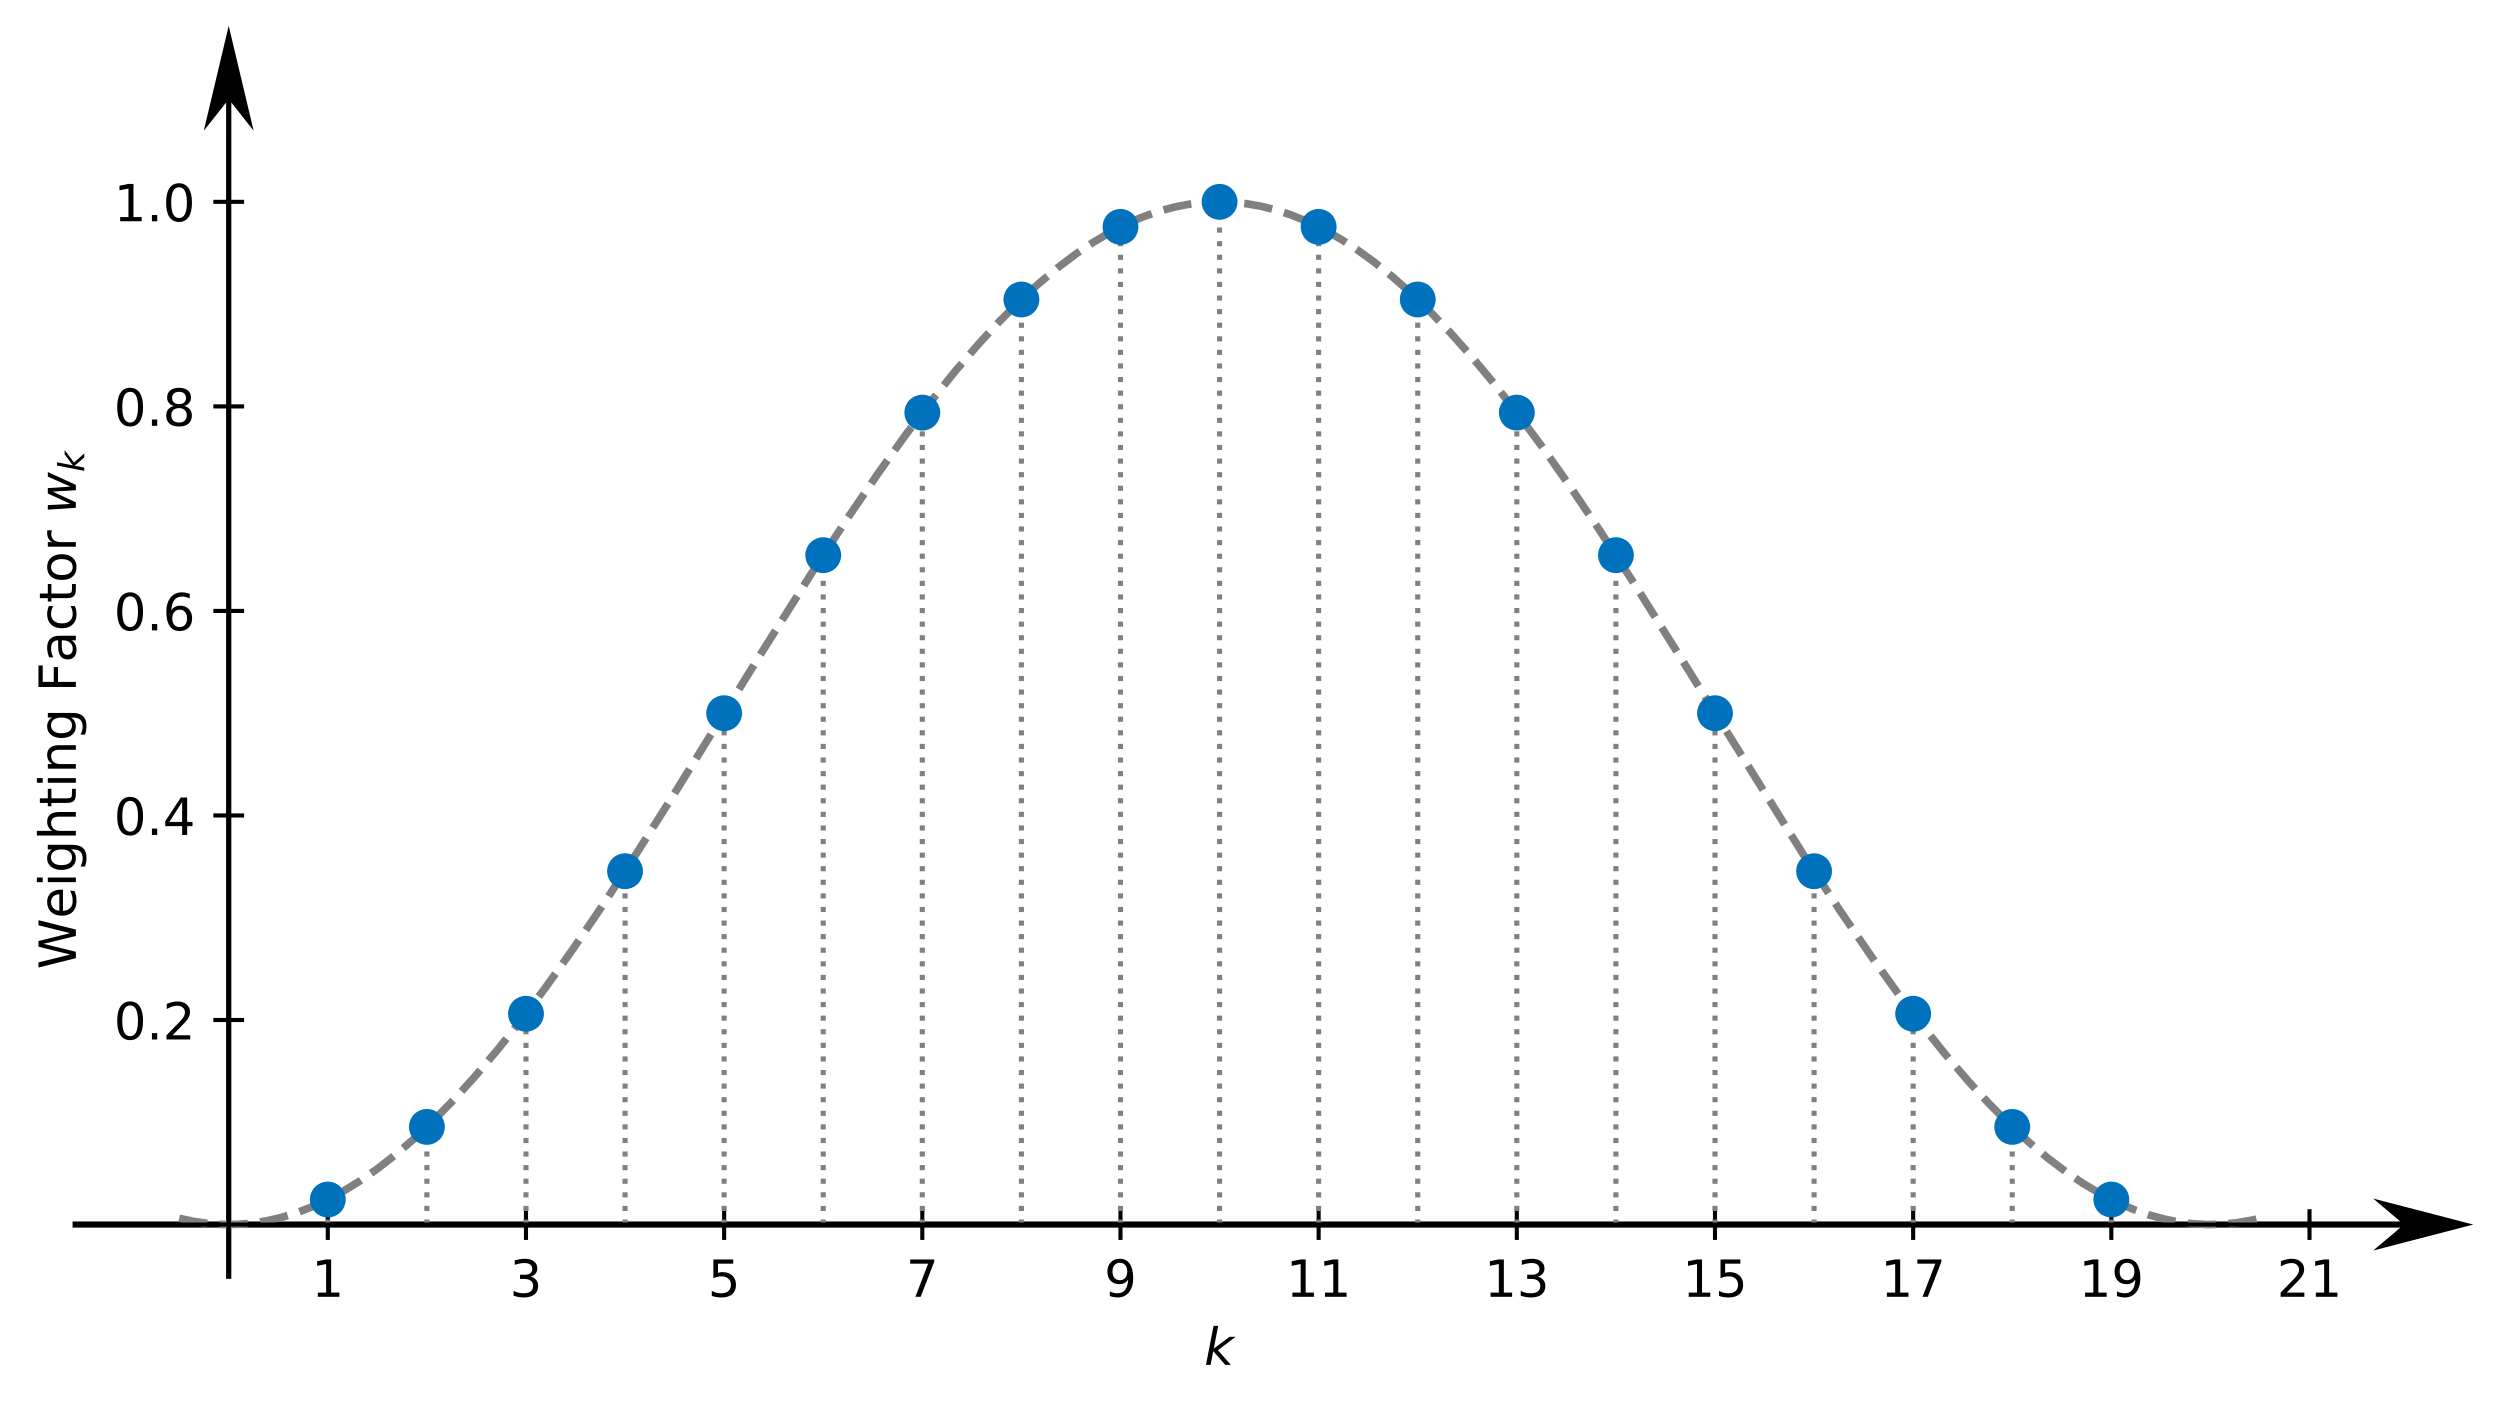 <?xml version="1.0" encoding="UTF-8" standalone="no"?>
<svg
   xmlns:dc="http://purl.org/dc/elements/1.1/"
   xmlns:cc="http://creativecommons.org/ns#"
   xmlns:rdf="http://www.w3.org/1999/02/22-rdf-syntax-ns#"
   xmlns:svg="http://www.w3.org/2000/svg"
   xmlns="http://www.w3.org/2000/svg"
   xmlns:xlink="http://www.w3.org/1999/xlink"
   xmlns:sodipodi="http://sodipodi.sourceforge.net/DTD/sodipodi-0.dtd"
   xmlns:inkscape="http://www.inkscape.org/namespaces/inkscape"
   width="487.578pt"
   height="275.87pt"
   viewBox="0 0 487.578 275.87"
   version="1.2"
   id="svg1904"
   sodipodi:docname="weighting_function_19.svg"
   inkscape:version="0.92.4 (5da689c313, 2019-01-14)">
  <sodipodi:namedview
     pagecolor="#ffffff"
     bordercolor="#666666"
     borderopacity="1"
     objecttolerance="10"
     gridtolerance="10"
     guidetolerance="10"
     inkscape:pageopacity="0"
     inkscape:pageshadow="2"
     inkscape:window-width="1920"
     inkscape:window-height="1017"
     id="namedview1906"
     showgrid="false"
     inkscape:zoom="0.46300316"
     inkscape:cx="325.05178"
     inkscape:cy="183.91335"
     inkscape:window-x="1912"
     inkscape:window-y="-8"
     inkscape:window-maximized="1"
     inkscape:current-layer="svg1904" />
  <defs
     id="defs1489">
    <g
       id="g1370">
      <symbol
         overflow="visible"
         id="glyph0-0">
        <path
           style="stroke:none;"
           d="M 1.238 -0.828 L 2.852 -0.828 L 2.852 -6.391 L 1.102 -6.039 L 1.102 -6.941 L 2.84 -7.289 L 3.828 -7.289 L 3.828 -0.828 L 5.441 -0.828 L 5.441 0 L 1.238 0 L 1.238 -0.828 "
           id="path1289" />
      </symbol>
      <symbol
         overflow="visible"
         id="glyph0-1">
        <path
           style="stroke:none;"
           d="M 4.059 -3.93 C 4.531 -3.828 4.898 -3.621 5.16 -3.301 C 5.422 -2.98 5.559 -2.578 5.559 -2.121 C 5.559 -1.398 5.309 -0.84 4.82 -0.449 C 4.32 -0.059 3.621 0.129 2.711 0.129 C 2.398 0.129 2.078 0.102 1.762 0.039 C 1.441 -0.012 1.102 -0.102 0.762 -0.219 L 0.762 -1.172 C 1.031 -1.012 1.328 -0.891 1.66 -0.809 C 1.98 -0.73 2.32 -0.691 2.68 -0.691 C 3.301 -0.691 3.77 -0.809 4.09 -1.051 C 4.41 -1.289 4.578 -1.648 4.578 -2.121 C 4.578 -2.539 4.43 -2.879 4.129 -3.121 C 3.828 -3.359 3.41 -3.488 2.871 -3.488 L 2.02 -3.488 L 2.02 -4.301 L 2.91 -4.301 C 3.391 -4.301 3.762 -4.391 4.02 -4.59 C 4.281 -4.781 4.41 -5.059 4.41 -5.43 C 4.41 -5.801 4.27 -6.09 4.012 -6.289 C 3.738 -6.488 3.359 -6.59 2.871 -6.59 C 2.602 -6.59 2.309 -6.559 2 -6.5 C 1.691 -6.441 1.352 -6.352 0.98 -6.23 L 0.98 -7.109 C 1.352 -7.211 1.699 -7.289 2.031 -7.34 C 2.352 -7.391 2.66 -7.422 2.961 -7.422 C 3.699 -7.422 4.289 -7.25 4.73 -6.91 C 5.172 -6.57 5.391 -6.109 5.391 -5.531 C 5.391 -5.129 5.27 -4.789 5.039 -4.512 C 4.809 -4.23 4.48 -4.031 4.059 -3.93 "
           id="path1292" />
      </symbol>
      <symbol
         overflow="visible"
         id="glyph0-2">
        <path
           style="stroke:none;"
           d="M 1.078 -7.289 L 4.949 -7.289 L 4.949 -6.461 L 1.98 -6.461 L 1.98 -4.672 C 2.121 -4.719 2.27 -4.762 2.41 -4.781 C 2.551 -4.801 2.699 -4.82 2.84 -4.82 C 3.648 -4.82 4.289 -4.59 4.77 -4.148 C 5.25 -3.699 5.488 -3.102 5.488 -2.34 C 5.488 -1.551 5.238 -0.941 4.75 -0.512 C 4.262 -0.078 3.57 0.129 2.691 0.129 C 2.379 0.129 2.07 0.102 1.75 0.059 C 1.43 0.012 1.109 -0.059 0.77 -0.172 L 0.77 -1.16 C 1.059 -1 1.359 -0.879 1.68 -0.801 C 1.988 -0.719 2.32 -0.691 2.672 -0.691 C 3.23 -0.691 3.68 -0.828 4.012 -1.129 C 4.328 -1.43 4.5 -1.828 4.5 -2.34 C 4.5 -2.84 4.328 -3.238 4.012 -3.539 C 3.68 -3.84 3.23 -3.988 2.672 -3.988 C 2.41 -3.988 2.141 -3.961 1.879 -3.898 C 1.621 -3.84 1.352 -3.75 1.078 -3.629 L 1.078 -7.289 "
           id="path1295" />
      </symbol>
      <symbol
         overflow="visible"
         id="glyph0-3">
        <path
           style="stroke:none;"
           d="M 0.82 -7.289 L 5.512 -7.289 L 5.512 -6.871 L 2.859 0 L 1.828 0 L 4.32 -6.461 L 0.82 -6.461 L 0.82 -7.289 "
           id="path1298" />
      </symbol>
      <symbol
         overflow="visible"
         id="glyph0-4">
        <path
           style="stroke:none;"
           d="M 1.102 -0.148 L 1.102 -1.051 C 1.34 -0.93 1.59 -0.84 1.852 -0.781 C 2.102 -0.719 2.352 -0.691 2.602 -0.691 C 3.238 -0.691 3.738 -0.898 4.078 -1.34 C 4.422 -1.781 4.621 -2.441 4.68 -3.34 C 4.48 -3.059 4.238 -2.84 3.961 -2.691 C 3.672 -2.539 3.352 -2.469 3 -2.469 C 2.262 -2.469 1.68 -2.691 1.262 -3.129 C 0.84 -3.57 0.629 -4.172 0.629 -4.941 C 0.629 -5.68 0.852 -6.281 1.289 -6.738 C 1.73 -7.191 2.32 -7.422 3.059 -7.422 C 3.898 -7.422 4.551 -7.09 4.988 -6.449 C 5.43 -5.801 5.66 -4.859 5.66 -3.641 C 5.66 -2.48 5.379 -1.57 4.84 -0.891 C 4.289 -0.211 3.559 0.129 2.641 0.129 C 2.391 0.129 2.141 0.102 1.891 0.059 C 1.629 0.02 1.371 -0.051 1.102 -0.148 M 3.059 -3.238 C 3.5 -3.238 3.852 -3.391 4.109 -3.691 C 4.371 -3.988 4.5 -4.41 4.5 -4.941 C 4.5 -5.461 4.371 -5.879 4.109 -6.18 C 3.852 -6.48 3.5 -6.641 3.059 -6.641 C 2.621 -6.641 2.27 -6.48 2.012 -6.18 C 1.75 -5.879 1.621 -5.461 1.621 -4.941 C 1.621 -4.41 1.75 -3.988 2.012 -3.691 C 2.27 -3.391 2.621 -3.238 3.059 -3.238 "
           id="path1301" />
      </symbol>
      <symbol
         overflow="visible"
         id="glyph0-5">
        <path
           style="stroke:none;"
           d="M 1.922 -0.828 L 5.359 -0.828 L 5.359 0 L 0.73 0 L 0.73 -0.828 C 1.102 -1.211 1.609 -1.73 2.262 -2.391 C 2.898 -3.039 3.309 -3.461 3.48 -3.648 C 3.801 -4 4.02 -4.301 4.141 -4.551 C 4.262 -4.789 4.328 -5.039 4.328 -5.281 C 4.328 -5.66 4.191 -5.98 3.922 -6.219 C 3.648 -6.461 3.301 -6.59 2.859 -6.59 C 2.551 -6.59 2.219 -6.531 1.879 -6.43 C 1.539 -6.32 1.172 -6.16 0.781 -5.941 L 0.781 -6.941 C 1.18 -7.102 1.551 -7.219 1.891 -7.301 C 2.23 -7.379 2.551 -7.422 2.84 -7.422 C 3.59 -7.422 4.191 -7.23 4.641 -6.852 C 5.09 -6.469 5.32 -5.969 5.32 -5.34 C 5.32 -5.039 5.262 -4.75 5.148 -4.488 C 5.039 -4.219 4.84 -3.898 4.539 -3.539 C 4.461 -3.441 4.199 -3.172 3.762 -2.719 C 3.32 -2.27 2.711 -1.641 1.922 -0.828 "
           id="path1304" />
      </symbol>
      <symbol
         overflow="visible"
         id="glyph0-6">
        <path
           style="stroke:none;"
           d="M 3.18 -6.641 C 2.672 -6.641 2.289 -6.391 2.031 -5.891 C 1.77 -5.391 1.648 -4.641 1.648 -3.641 C 1.648 -2.641 1.77 -1.891 2.031 -1.391 C 2.289 -0.891 2.672 -0.641 3.18 -0.641 C 3.691 -0.641 4.07 -0.891 4.328 -1.391 C 4.578 -1.891 4.711 -2.641 4.711 -3.641 C 4.711 -4.641 4.578 -5.391 4.328 -5.891 C 4.07 -6.391 3.691 -6.641 3.18 -6.641 M 3.18 -7.422 C 3.988 -7.422 4.609 -7.09 5.051 -6.449 C 5.48 -5.801 5.699 -4.859 5.699 -3.641 C 5.699 -2.41 5.48 -1.469 5.051 -0.828 C 4.609 -0.191 3.988 0.129 3.18 0.129 C 2.359 0.129 1.73 -0.191 1.301 -0.828 C 0.871 -1.469 0.66 -2.41 0.66 -3.641 C 0.66 -4.859 0.871 -5.801 1.301 -6.449 C 1.73 -7.09 2.359 -7.422 3.18 -7.422 "
           id="path1307" />
      </symbol>
      <symbol
         overflow="visible"
         id="glyph0-7">
        <path
           style="stroke:none;"
           d="M 1.07 -1.238 L 2.102 -1.238 L 2.102 0 L 1.07 0 L 1.07 -1.238 "
           id="path1310" />
      </symbol>
      <symbol
         overflow="visible"
         id="glyph0-8">
        <path
           style="stroke:none;"
           d="M 3.781 -6.43 L 1.289 -2.539 L 3.781 -2.539 L 3.781 -6.43 M 3.52 -7.289 L 4.762 -7.289 L 4.762 -2.539 L 5.801 -2.539 L 5.801 -1.719 L 4.762 -1.719 L 4.762 0 L 3.781 0 L 3.781 -1.719 L 0.488 -1.719 L 0.488 -2.672 L 3.52 -7.289 "
           id="path1313" />
      </symbol>
      <symbol
         overflow="visible"
         id="glyph0-9">
        <path
           style="stroke:none;"
           d="M 3.301 -4.039 C 2.859 -4.039 2.512 -3.879 2.25 -3.578 C 1.988 -3.281 1.859 -2.859 1.859 -2.34 C 1.859 -1.809 1.988 -1.391 2.25 -1.09 C 2.512 -0.789 2.859 -0.641 3.301 -0.641 C 3.738 -0.641 4.09 -0.789 4.352 -1.09 C 4.609 -1.391 4.738 -1.809 4.738 -2.34 C 4.738 -2.859 4.609 -3.281 4.352 -3.578 C 4.09 -3.879 3.738 -4.039 3.301 -4.039 M 5.262 -7.129 L 5.262 -6.23 C 5.012 -6.352 4.762 -6.441 4.512 -6.5 C 4.25 -6.559 4 -6.59 3.762 -6.59 C 3.102 -6.59 2.602 -6.371 2.262 -5.93 C 1.922 -5.488 1.719 -4.82 1.68 -3.941 C 1.871 -4.219 2.109 -4.441 2.398 -4.59 C 2.691 -4.738 3.012 -4.82 3.359 -4.82 C 4.09 -4.82 4.672 -4.59 5.09 -4.148 C 5.512 -3.711 5.73 -3.102 5.73 -2.34 C 5.73 -1.59 5.5 -0.988 5.059 -0.539 C 4.621 -0.09 4.031 0.129 3.301 0.129 C 2.461 0.129 1.809 -0.191 1.371 -0.828 C 0.922 -1.469 0.699 -2.41 0.699 -3.641 C 0.699 -4.789 0.969 -5.711 1.52 -6.391 C 2.059 -7.07 2.801 -7.422 3.719 -7.422 C 3.961 -7.422 4.211 -7.391 4.469 -7.352 C 4.719 -7.301 4.98 -7.23 5.262 -7.129 "
           id="path1316" />
      </symbol>
      <symbol
         overflow="visible"
         id="glyph0-10">
        <path
           style="stroke:none;"
           d="M 3.18 -3.461 C 2.711 -3.461 2.34 -3.328 2.07 -3.078 C 1.801 -2.828 1.672 -2.488 1.672 -2.051 C 1.672 -1.609 1.801 -1.262 2.07 -1.012 C 2.34 -0.762 2.711 -0.641 3.18 -0.641 C 3.641 -0.641 4.012 -0.762 4.281 -1.02 C 4.551 -1.27 4.691 -1.609 4.691 -2.051 C 4.691 -2.488 4.551 -2.828 4.289 -3.078 C 4.02 -3.328 3.648 -3.461 3.18 -3.461 M 2.191 -3.879 C 1.77 -3.98 1.441 -4.18 1.199 -4.469 C 0.961 -4.762 0.852 -5.109 0.852 -5.531 C 0.852 -6.109 1.051 -6.57 1.469 -6.91 C 1.879 -7.25 2.449 -7.422 3.18 -7.422 C 3.898 -7.422 4.469 -7.25 4.891 -6.91 C 5.301 -6.57 5.512 -6.109 5.512 -5.531 C 5.512 -5.109 5.391 -4.762 5.148 -4.469 C 4.91 -4.18 4.59 -3.98 4.172 -3.879 C 4.641 -3.77 5.012 -3.551 5.281 -3.23 C 5.539 -2.91 5.68 -2.512 5.68 -2.051 C 5.68 -1.34 5.461 -0.801 5.031 -0.43 C 4.59 -0.051 3.98 0.129 3.18 0.129 C 2.371 0.129 1.75 -0.051 1.32 -0.43 C 0.891 -0.801 0.68 -1.34 0.68 -2.051 C 0.68 -2.512 0.809 -2.91 1.078 -3.23 C 1.34 -3.551 1.711 -3.77 2.191 -3.879 M 1.828 -5.441 C 1.828 -5.059 1.941 -4.762 2.18 -4.551 C 2.422 -4.34 2.75 -4.238 3.18 -4.238 C 3.602 -4.238 3.93 -4.34 4.172 -4.551 C 4.41 -4.762 4.531 -5.059 4.531 -5.441 C 4.531 -5.82 4.41 -6.109 4.172 -6.32 C 3.93 -6.531 3.602 -6.641 3.18 -6.641 C 2.75 -6.641 2.422 -6.531 2.18 -6.32 C 1.941 -6.109 1.828 -5.82 1.828 -5.441 "
           id="path1319" />
      </symbol>
      <symbol
         overflow="visible"
         id="glyph1-0">
        <path
           style="stroke:none;"
           d="M 1.828 -7.602 L 2.73 -7.602 L 1.871 -3.172 L 4.949 -5.469 L 6.121 -5.469 L 2.68 -2.852 L 5.191 0 L 4.102 0 L 1.77 -2.672 L 1.25 0 L 0.352 0 L 1.828 -7.602 "
           id="path1322" />
      </symbol>
      <symbol
         overflow="visible"
         id="glyph2-0">
        <path
           style="stroke:none;"
           d="M -7.289 -0.328 L -7.289 -1.328 L -1.129 -2.859 L -7.289 -4.391 L -7.289 -5.5 L -1.129 -7.031 L -7.289 -8.559 L -7.289 -9.559 L 0 -7.73 L 0 -6.488 L -6.328 -4.949 L 0 -3.398 L 0 -2.16 L -7.289 -0.328 "
           id="path1325" />
      </symbol>
      <symbol
         overflow="visible"
         id="glyph2-1">
        <path
           style="stroke:none;"
           d="M -2.961 -5.621 L -2.52 -5.621 L -2.52 -1.488 C -1.898 -1.531 -1.422 -1.711 -1.102 -2.051 C -0.781 -2.379 -0.621 -2.84 -0.621 -3.441 C -0.621 -3.781 -0.66 -4.121 -0.738 -4.441 C -0.82 -4.762 -0.949 -5.09 -1.129 -5.41 L -0.281 -5.41 C -0.141 -5.09 -0.031 -4.762 0.031 -4.422 C 0.09 -4.078 0.129 -3.73 0.129 -3.391 C 0.129 -2.512 -0.121 -1.82 -0.621 -1.309 C -1.121 -0.801 -1.809 -0.551 -2.68 -0.551 C -3.57 -0.551 -4.281 -0.789 -4.809 -1.27 C -5.328 -1.75 -5.602 -2.41 -5.602 -3.23 C -5.602 -3.969 -5.359 -4.551 -4.891 -4.98 C -4.41 -5.398 -3.77 -5.621 -2.961 -5.621 M -3.219 -4.719 C -3.711 -4.711 -4.102 -4.57 -4.398 -4.309 C -4.691 -4.039 -4.84 -3.68 -4.84 -3.238 C -4.84 -2.738 -4.691 -2.34 -4.41 -2.039 C -4.129 -1.738 -3.73 -1.559 -3.219 -1.52 L -3.219 -4.719 "
           id="path1328" />
      </symbol>
      <symbol
         overflow="visible"
         id="glyph2-2">
        <path
           style="stroke:none;"
           d="M -5.469 -0.941 L -5.469 -1.84 L 0 -1.84 L 0 -0.941 L -5.469 -0.941 M -7.602 -0.941 L -7.602 -1.84 L -6.461 -1.84 L -6.461 -0.941 L -7.602 -0.941 "
           id="path1331" />
      </symbol>
      <symbol
         overflow="visible"
         id="glyph2-3">
        <path
           style="stroke:none;"
           d="M -2.801 -4.539 C -3.441 -4.539 -3.949 -4.398 -4.309 -4.141 C -4.672 -3.871 -4.852 -3.488 -4.852 -3.012 C -4.852 -2.531 -4.672 -2.148 -4.309 -1.879 C -3.949 -1.609 -3.441 -1.48 -2.801 -1.48 C -2.148 -1.48 -1.648 -1.609 -1.289 -1.879 C -0.93 -2.148 -0.75 -2.531 -0.75 -3.012 C -0.75 -3.488 -0.93 -3.871 -1.289 -4.141 C -1.648 -4.398 -2.148 -4.539 -2.801 -4.539 M -0.68 -5.441 C 0.238 -5.441 0.93 -5.23 1.391 -4.82 C 1.84 -4.398 2.07 -3.77 2.07 -2.922 C 2.07 -2.602 2.039 -2.309 2 -2.031 C 1.949 -1.75 1.879 -1.469 1.781 -1.211 L 0.91 -1.211 C 1.051 -1.469 1.148 -1.73 1.219 -1.988 C 1.289 -2.25 1.328 -2.512 1.328 -2.781 C 1.328 -3.359 1.172 -3.801 0.871 -4.102 C 0.559 -4.391 0.102 -4.539 -0.52 -4.539 L -0.961 -4.539 C -0.641 -4.352 -0.398 -4.109 -0.238 -3.82 C -0.078 -3.531 0 -3.191 0 -2.789 C 0 -2.109 -0.25 -1.57 -0.762 -1.16 C -1.27 -0.75 -1.949 -0.551 -2.801 -0.551 C -3.641 -0.551 -4.32 -0.75 -4.828 -1.16 C -5.34 -1.57 -5.602 -2.109 -5.602 -2.789 C -5.602 -3.191 -5.52 -3.531 -5.359 -3.82 C -5.199 -4.109 -4.961 -4.352 -4.641 -4.539 L -5.469 -4.539 L -5.469 -5.441 L -0.68 -5.441 "
           id="path1334" />
      </symbol>
      <symbol
         overflow="visible"
         id="glyph2-4">
        <path
           style="stroke:none;"
           d="M -3.301 -5.488 L 0 -5.488 L 0 -4.59 L -3.27 -4.59 C -3.789 -4.59 -4.172 -4.48 -4.43 -4.281 C -4.691 -4.078 -4.82 -3.781 -4.82 -3.379 C -4.82 -2.891 -4.66 -2.512 -4.352 -2.23 C -4.039 -1.949 -3.621 -1.809 -3.09 -1.809 L 0 -1.809 L 0 -0.91 L -7.602 -0.91 L -7.602 -1.809 L -4.621 -1.809 C -4.941 -2.02 -5.191 -2.27 -5.352 -2.57 C -5.512 -2.859 -5.602 -3.199 -5.602 -3.578 C -5.602 -4.199 -5.398 -4.68 -5.012 -5 C -4.621 -5.32 -4.051 -5.488 -3.301 -5.488 "
           id="path1337" />
      </symbol>
      <symbol
         overflow="visible"
         id="glyph2-5">
        <path
           style="stroke:none;"
           d="M -7.02 -1.828 L -5.469 -1.828 L -5.469 -3.68 L -4.77 -3.68 L -4.77 -1.828 L -1.801 -1.828 C -1.352 -1.828 -1.059 -1.891 -0.941 -2.012 C -0.809 -2.129 -0.75 -2.379 -0.75 -2.762 L -0.75 -3.68 L 0 -3.68 L 0 -2.762 C 0 -2.059 -0.129 -1.578 -0.391 -1.32 C -0.648 -1.059 -1.121 -0.93 -1.801 -0.93 L -4.77 -0.93 L -4.77 -0.27 L -5.469 -0.27 L -5.469 -0.93 L -7.02 -0.93 L -7.02 -1.828 "
           id="path1340" />
      </symbol>
      <symbol
         overflow="visible"
         id="glyph2-6">
        <path
           style="stroke:none;"
           d="M -3.301 -5.488 L 0 -5.488 L 0 -4.59 L -3.27 -4.59 C -3.789 -4.59 -4.172 -4.48 -4.43 -4.281 C -4.691 -4.078 -4.82 -3.781 -4.82 -3.379 C -4.82 -2.891 -4.66 -2.512 -4.352 -2.23 C -4.039 -1.949 -3.621 -1.809 -3.09 -1.809 L 0 -1.809 L 0 -0.91 L -5.469 -0.91 L -5.469 -1.809 L -4.621 -1.809 C -4.941 -2.02 -5.191 -2.27 -5.352 -2.57 C -5.512 -2.859 -5.602 -3.199 -5.602 -3.578 C -5.602 -4.199 -5.398 -4.68 -5.012 -5 C -4.621 -5.32 -4.051 -5.488 -3.301 -5.488 "
           id="path1343" />
      </symbol>
      <symbol
         overflow="visible"
         id="glyph2-7">
        <path
           style="stroke:none;"
           d=""
           id="path1346" />
      </symbol>
      <symbol
         overflow="visible"
         id="glyph2-8">
        <path
           style="stroke:none;"
           d="M -7.289 -0.98 L -7.289 -5.172 L -6.461 -5.172 L -6.461 -1.969 L -4.309 -1.969 L -4.309 -4.859 L -3.48 -4.859 L -3.48 -1.969 L 0 -1.969 L 0 -0.98 L -7.289 -0.98 "
           id="path1349" />
      </symbol>
      <symbol
         overflow="visible"
         id="glyph2-9">
        <path
           style="stroke:none;"
           d="M -2.75 -3.43 C -2.75 -2.699 -2.66 -2.199 -2.5 -1.922 C -2.328 -1.641 -2.051 -1.5 -1.648 -1.5 C -1.328 -1.5 -1.07 -1.602 -0.891 -1.809 C -0.699 -2.02 -0.609 -2.309 -0.609 -2.672 C -0.609 -3.172 -0.781 -3.57 -1.141 -3.871 C -1.488 -4.172 -1.961 -4.32 -2.551 -4.32 L -2.75 -4.32 L -2.75 -3.43 M -3.121 -5.219 L 0 -5.219 L 0 -4.32 L -0.828 -4.32 C -0.488 -4.109 -0.25 -3.852 -0.102 -3.551 C 0.051 -3.25 0.129 -2.871 0.129 -2.43 C 0.129 -1.871 -0.02 -1.422 -0.328 -1.09 C -0.641 -0.762 -1.059 -0.602 -1.59 -0.602 C -2.199 -0.602 -2.66 -0.801 -2.98 -1.219 C -3.289 -1.629 -3.449 -2.238 -3.449 -3.059 L -3.449 -4.32 L -3.539 -4.32 C -3.949 -4.32 -4.27 -4.18 -4.5 -3.91 C -4.719 -3.641 -4.84 -3.262 -4.84 -2.77 C -4.84 -2.449 -4.801 -2.148 -4.719 -1.852 C -4.641 -1.551 -4.531 -1.27 -4.391 -1 L -5.219 -1 C -5.34 -1.32 -5.441 -1.641 -5.5 -1.949 C -5.559 -2.262 -5.602 -2.559 -5.602 -2.859 C -5.602 -3.648 -5.391 -4.238 -4.98 -4.629 C -4.57 -5.02 -3.949 -5.219 -3.121 -5.219 "
           id="path1352" />
      </symbol>
      <symbol
         overflow="visible"
         id="glyph2-10">
        <path
           style="stroke:none;"
           d="M -5.262 -4.879 L -4.422 -4.879 C -4.559 -4.621 -4.66 -4.371 -4.73 -4.109 C -4.801 -3.852 -4.84 -3.602 -4.84 -3.34 C -4.84 -2.762 -4.648 -2.301 -4.281 -1.98 C -3.91 -1.66 -3.391 -1.5 -2.73 -1.5 C -2.059 -1.5 -1.539 -1.66 -1.172 -1.98 C -0.801 -2.301 -0.621 -2.762 -0.621 -3.34 C -0.621 -3.602 -0.648 -3.852 -0.719 -4.109 C -0.789 -4.371 -0.898 -4.621 -1.039 -4.879 L -0.211 -4.879 C -0.09 -4.621 0 -4.359 0.051 -4.102 C 0.102 -3.828 0.129 -3.539 0.129 -3.238 C 0.129 -2.422 -0.121 -1.762 -0.641 -1.281 C -1.148 -0.789 -1.852 -0.551 -2.73 -0.551 C -3.621 -0.551 -4.32 -0.789 -4.828 -1.281 C -5.34 -1.77 -5.602 -2.441 -5.602 -3.301 C -5.602 -3.578 -5.57 -3.852 -5.512 -4.109 C -5.449 -4.371 -5.371 -4.629 -5.262 -4.879 "
           id="path1355" />
      </symbol>
      <symbol
         overflow="visible"
         id="glyph2-11">
        <path
           style="stroke:none;"
           d="M -4.84 -3.059 C -4.84 -2.578 -4.648 -2.199 -4.27 -1.922 C -3.891 -1.641 -3.379 -1.5 -2.73 -1.5 C -2.07 -1.5 -1.559 -1.629 -1.18 -1.91 C -0.801 -2.191 -0.621 -2.57 -0.621 -3.059 C -0.621 -3.539 -0.801 -3.922 -1.18 -4.199 C -1.559 -4.48 -2.07 -4.621 -2.73 -4.621 C -3.371 -4.621 -3.891 -4.48 -4.27 -4.199 C -4.648 -3.922 -4.84 -3.539 -4.84 -3.059 M -5.602 -3.059 C -5.602 -3.84 -5.34 -4.449 -4.84 -4.898 C -4.328 -5.34 -3.629 -5.57 -2.73 -5.57 C -1.828 -5.57 -1.129 -5.34 -0.629 -4.898 C -0.121 -4.449 0.129 -3.84 0.129 -3.059 C 0.129 -2.27 -0.121 -1.648 -0.629 -1.211 C -1.129 -0.77 -1.828 -0.551 -2.73 -0.551 C -3.629 -0.551 -4.328 -0.77 -4.84 -1.211 C -5.34 -1.648 -5.602 -2.27 -5.602 -3.059 "
           id="path1358" />
      </symbol>
      <symbol
         overflow="visible"
         id="glyph2-12">
        <path
           style="stroke:none;"
           d="M -4.629 -4.109 C -4.691 -4.012 -4.73 -3.898 -4.762 -3.781 C -4.781 -3.66 -4.801 -3.531 -4.801 -3.391 C -4.801 -2.879 -4.629 -2.488 -4.301 -2.219 C -3.969 -1.941 -3.5 -1.809 -2.879 -1.809 L 0 -1.809 L 0 -0.91 L -5.469 -0.91 L -5.469 -1.809 L -4.621 -1.809 C -4.949 -1.988 -5.199 -2.238 -5.359 -2.539 C -5.52 -2.84 -5.602 -3.211 -5.602 -3.648 C -5.602 -3.711 -5.59 -3.781 -5.59 -3.859 C -5.578 -3.93 -5.57 -4.012 -5.551 -4.109 L -4.629 -4.109 "
           id="path1361" />
      </symbol>
      <symbol
         overflow="visible"
         id="glyph3-0">
        <path
           style="stroke:none;"
           d="M -5.469 -0.852 L -5.469 -1.738 L -1.07 -1.969 L -5.469 -4.012 L -5.469 -5.051 L -1.07 -5.352 L -5.469 -7.289 L -5.469 -8.191 L 0 -5.691 L 0 -4.641 L -4.531 -4.371 L 0 -2.281 L 0 -1.219 L -5.469 -0.852 "
           id="path1364" />
      </symbol>
      <symbol
         overflow="visible"
         id="glyph4-0">
        <path
           style="stroke:none;"
           d="M -5.32 -1.281 L -5.32 -1.91 L -2.219 -1.309 L -3.828 -3.465 L -3.828 -4.285 L -1.996 -1.875 L 0 -3.633 L 0 -2.871 L -1.867 -1.238 L 0 -0.875 L 0 -0.246 L -5.32 -1.281 "
           id="path1367" />
      </symbol>
    </g>
    <clipPath
       id="clip1">
      <path
         d="M 0 220 L 487.578 220 L 487.578 257 L 0 257 Z M 0 220 "
         id="path1372" />
    </clipPath>
    <clipPath
       id="clip2">
      <path
         d="M 60.43 230.445 L 67 230.445 L 67 237 L 60.43 237 Z M 60.43 230.445 "
         id="path1375" />
    </clipPath>
    <clipPath
       id="clip3">
      <path
         d="M 60.43 230.445 L 67.43 230.445 L 67.43 237.445 L 60.43 237.445 Z M 60.43 230.445 "
         id="path1378" />
    </clipPath>
    <clipPath
       id="clip4">
      <path
         d="M 80 216.277 L 86.754 216.277 L 86.754 223 L 80 223 Z M 80 216.277 "
         id="path1381" />
    </clipPath>
    <clipPath
       id="clip5">
      <path
         d="M 79.754 216.277 L 86.754 216.277 L 86.754 223.277 L 79.754 223.277 Z M 79.754 216.277 "
         id="path1384" />
    </clipPath>
    <clipPath
       id="clip6">
      <path
         d="M 99.082 194.215 L 106 194.215 L 106 201 L 99.082 201 Z M 99.082 194.215 "
         id="path1387" />
    </clipPath>
    <clipPath
       id="clip7">
      <path
         d="M 99.082 194.215 L 106.082 194.215 L 106.082 201.215 L 99.082 201.215 Z M 99.082 194.215 "
         id="path1390" />
    </clipPath>
    <clipPath
       id="clip8">
      <path
         d="M 118.406 166.414 L 125 166.414 L 125 173 L 118.406 173 Z M 118.406 166.414 "
         id="path1393" />
    </clipPath>
    <clipPath
       id="clip9">
      <path
         d="M 118.406 166.414 L 125.406 166.414 L 125.406 173.414 L 118.406 173.414 Z M 118.406 166.414 "
         id="path1396" />
    </clipPath>
    <clipPath
       id="clip10">
      <path
         d="M 138 136 L 144.73 136 L 144.73 142.594 L 138 142.594 Z M 138 136 "
         id="path1399" />
    </clipPath>
    <clipPath
       id="clip11">
      <path
         d="M 137.73 135.594 L 144.73 135.594 L 144.73 142.594 L 137.73 142.594 Z M 137.73 135.594 "
         id="path1402" />
    </clipPath>
    <clipPath
       id="clip12">
      <path
         d="M 157.055 105 L 164 105 L 164 111.777 L 157.055 111.777 Z M 157.055 105 "
         id="path1405" />
    </clipPath>
    <clipPath
       id="clip13">
      <path
         d="M 157.055 104.777 L 164.055 104.777 L 164.055 111.777 L 157.055 111.777 Z M 157.055 104.777 "
         id="path1408" />
    </clipPath>
    <clipPath
       id="clip14">
      <path
         d="M 176.379 77 L 183 77 L 183 83.973 L 176.379 83.973 Z M 176.379 77 "
         id="path1411" />
    </clipPath>
    <clipPath
       id="clip15">
      <path
         d="M 176.379 76.973 L 183.379 76.973 L 183.379 83.973 L 176.379 83.973 Z M 176.379 76.973 "
         id="path1414" />
    </clipPath>
    <clipPath
       id="clip16">
      <path
         d="M 196 55 L 202.703 55 L 202.703 61.91 L 196 61.91 Z M 196 55 "
         id="path1417" />
    </clipPath>
    <clipPath
       id="clip17">
      <path
         d="M 195.703 54.91 L 202.703 54.91 L 202.703 61.91 L 195.703 61.91 Z M 195.703 54.91 "
         id="path1420" />
    </clipPath>
    <clipPath
       id="clip18">
      <path
         d="M 215.027 41 L 222 41 L 222 47.746 L 215.027 47.746 Z M 215.027 41 "
         id="path1423" />
    </clipPath>
    <clipPath
       id="clip19">
      <path
         d="M 215.027 40.746 L 222.027 40.746 L 222.027 47.746 L 215.027 47.746 Z M 215.027 40.746 "
         id="path1426" />
    </clipPath>
    <clipPath
       id="clip20">
      <path
         d="M 234.352 36 L 241 36 L 241 42.863 L 234.352 42.863 Z M 234.352 36 "
         id="path1429" />
    </clipPath>
    <clipPath
       id="clip21">
      <path
         d="M 234.352 35.863 L 241.352 35.863 L 241.352 42.863 L 234.352 42.863 Z M 234.352 35.863 "
         id="path1432" />
    </clipPath>
    <clipPath
       id="clip22">
      <path
         d="M 254 41 L 260.676 41 L 260.676 47.746 L 254 47.746 Z M 254 41 "
         id="path1435" />
    </clipPath>
    <clipPath
       id="clip23">
      <path
         d="M 253.676 40.746 L 260.676 40.746 L 260.676 47.746 L 253.676 47.746 Z M 253.676 40.746 "
         id="path1438" />
    </clipPath>
    <clipPath
       id="clip24">
      <path
         d="M 273.004 55 L 280 55 L 280 61.91 L 273.004 61.91 Z M 273.004 55 "
         id="path1441" />
    </clipPath>
    <clipPath
       id="clip25">
      <path
         d="M 273.004 54.91 L 280.004 54.91 L 280.004 61.91 L 273.004 61.91 Z M 273.004 54.91 "
         id="path1444" />
    </clipPath>
    <clipPath
       id="clip26">
      <path
         d="M 292.328 77 L 299 77 L 299 83.973 L 292.328 83.973 Z M 292.328 77 "
         id="path1447" />
    </clipPath>
    <clipPath
       id="clip27">
      <path
         d="M 292.328 76.973 L 299.328 76.973 L 299.328 83.973 L 292.328 83.973 Z M 292.328 76.973 "
         id="path1450" />
    </clipPath>
    <clipPath
       id="clip28">
      <path
         d="M 312 105 L 318.652 105 L 318.652 111.777 L 312 111.777 Z M 312 105 "
         id="path1453" />
    </clipPath>
    <clipPath
       id="clip29">
      <path
         d="M 311.652 104.777 L 318.652 104.777 L 318.652 111.777 L 311.652 111.777 Z M 311.652 104.777 "
         id="path1456" />
    </clipPath>
    <clipPath
       id="clip30">
      <path
         d="M 331 136 L 337.977 136 L 337.977 142.594 L 331 142.594 Z M 331 136 "
         id="path1459" />
    </clipPath>
    <clipPath
       id="clip31">
      <path
         d="M 330.977 135.594 L 337.977 135.594 L 337.977 142.594 L 330.977 142.594 Z M 330.977 135.594 "
         id="path1462" />
    </clipPath>
    <clipPath
       id="clip32">
      <path
         d="M 350.301 166.414 L 357 166.414 L 357 173 L 350.301 173 Z M 350.301 166.414 "
         id="path1465" />
    </clipPath>
    <clipPath
       id="clip33">
      <path
         d="M 350.301 166.414 L 357.301 166.414 L 357.301 173.414 L 350.301 173.414 Z M 350.301 166.414 "
         id="path1468" />
    </clipPath>
    <clipPath
       id="clip34">
      <path
         d="M 370 194.215 L 376.625 194.215 L 376.625 201 L 370 201 Z M 370 194.215 "
         id="path1471" />
    </clipPath>
    <clipPath
       id="clip35">
      <path
         d="M 369.625 194.215 L 376.625 194.215 L 376.625 201.215 L 369.625 201.215 Z M 369.625 194.215 "
         id="path1474" />
    </clipPath>
    <clipPath
       id="clip36">
      <path
         d="M 389 216.277 L 395.949 216.277 L 395.949 223 L 389 223 Z M 389 216.277 "
         id="path1477" />
    </clipPath>
    <clipPath
       id="clip37">
      <path
         d="M 388.949 216.277 L 395.949 216.277 L 395.949 223.277 L 388.949 223.277 Z M 388.949 216.277 "
         id="path1480" />
    </clipPath>
    <clipPath
       id="clip38">
      <path
         d="M 408.273 230.445 L 415 230.445 L 415 237 L 408.273 237 Z M 408.273 230.445 "
         id="path1483" />
    </clipPath>
    <clipPath
       id="clip39">
      <path
         d="M 408.273 230.445 L 415.273 230.445 L 415.273 237.445 L 408.273 237.445 Z M 408.273 230.445 "
         id="path1486" />
    </clipPath>
  </defs>
  <g
     id="surface40898">
    <path
       style=" stroke:none;fill-rule:nonzero;fill:rgb(0%,0%,0%);fill-opacity:1;"
       d="M 480.379 238.828 L 464.855 242.855 L 469.512 238.926 L 14.652 238.926 L 14.652 238.727 L 469.512 238.727 L 464.855 234.797 Z M 480.379 238.828 "
       id="path1491" />
    <g
       clip-path="url(#clip1)"
       clip-rule="nonzero"
       id="g1495">
      <path
         style="fill:none;stroke-width:1;stroke-linecap:butt;stroke-linejoin:miter;stroke:rgb(0%,0%,0%);stroke-opacity:1;stroke-miterlimit:10;"
         d="M 480.379 37.042 L 464.855 33.015 L 469.512 36.944 L 14.652 36.944 L 14.652 37.143 L 469.512 37.143 L 464.855 41.073 Z M 480.379 37.042 "
         transform="matrix(1,0,0,-1,0,275.87)"
         id="path1493" />
    </g>
    <path
       style="fill-rule:nonzero;fill:rgb(0%,0%,0%);fill-opacity:1;stroke-width:1;stroke-linecap:butt;stroke-linejoin:miter;stroke:rgb(0%,0%,0%);stroke-opacity:1;stroke-miterlimit:10;"
       d="M 44.605 268.671 L 48.461 252.452 L 44.617 257.315 L 44.617 26.964 L 44.598 26.964 L 44.598 257.315 L 40.75 252.452 Z M 44.605 268.671 "
       transform="matrix(1,0,0,-1,0,275.87)"
       id="path1497" />
    <path
       style="fill:none;stroke-width:0.8;stroke-linecap:butt;stroke-linejoin:round;stroke:rgb(0%,0%,0%);stroke-opacity:1;stroke-miterlimit:10;"
       d="M 63.93 34.042 L 63.93 40.042 "
       transform="matrix(1,0,0,-1,0,275.87)"
       id="path1499" />
    <g
       style="fill:rgb(0%,0%,0%);fill-opacity:1;"
       id="g1503">
      <use
         xlink:href="#glyph0-0"
         x="60.751"
         y="252.92"
         id="use1501" />
    </g>
    <path
       style="fill:none;stroke-width:0.8;stroke-linecap:butt;stroke-linejoin:round;stroke:rgb(0%,0%,0%);stroke-opacity:1;stroke-miterlimit:10;"
       d="M 102.582 34.042 L 102.582 40.042 "
       transform="matrix(1,0,0,-1,0,275.87)"
       id="path1505" />
    <g
       style="fill:rgb(0%,0%,0%);fill-opacity:1;"
       id="g1509">
      <use
         xlink:href="#glyph0-1"
         x="99.401"
         y="252.92"
         id="use1507" />
    </g>
    <path
       style="fill:none;stroke-width:0.8;stroke-linecap:butt;stroke-linejoin:round;stroke:rgb(0%,0%,0%);stroke-opacity:1;stroke-miterlimit:10;"
       d="M 141.23 34.042 L 141.23 40.042 "
       transform="matrix(1,0,0,-1,0,275.87)"
       id="path1511" />
    <g
       style="fill:rgb(0%,0%,0%);fill-opacity:1;"
       id="g1515">
      <use
         xlink:href="#glyph0-2"
         x="138.05"
         y="252.92"
         id="use1513" />
    </g>
    <path
       style="fill:none;stroke-width:0.8;stroke-linecap:butt;stroke-linejoin:round;stroke:rgb(0%,0%,0%);stroke-opacity:1;stroke-miterlimit:10;"
       d="M 179.879 34.042 L 179.879 40.042 "
       transform="matrix(1,0,0,-1,0,275.87)"
       id="path1517" />
    <g
       style="fill:rgb(0%,0%,0%);fill-opacity:1;"
       id="g1521">
      <use
         xlink:href="#glyph0-3"
         x="176.699"
         y="252.92"
         id="use1519" />
    </g>
    <path
       style="fill:none;stroke-width:0.8;stroke-linecap:butt;stroke-linejoin:round;stroke:rgb(0%,0%,0%);stroke-opacity:1;stroke-miterlimit:10;"
       d="M 218.527 34.042 L 218.527 40.042 "
       transform="matrix(1,0,0,-1,0,275.87)"
       id="path1523" />
    <g
       style="fill:rgb(0%,0%,0%);fill-opacity:1;"
       id="g1527">
      <use
         xlink:href="#glyph0-4"
         x="215.349"
         y="252.92"
         id="use1525" />
    </g>
    <path
       style="fill:none;stroke-width:0.8;stroke-linecap:butt;stroke-linejoin:round;stroke:rgb(0%,0%,0%);stroke-opacity:1;stroke-miterlimit:10;"
       d="M 257.176 34.042 L 257.176 40.042 "
       transform="matrix(1,0,0,-1,0,275.87)"
       id="path1529" />
    <g
       style="fill:rgb(0%,0%,0%);fill-opacity:1;"
       id="g1535">
      <use
         xlink:href="#glyph0-0"
         x="250.818"
         y="252.92"
         id="use1531" />
      <use
         xlink:href="#glyph0-0"
         x="257.178"
         y="252.92"
         id="use1533" />
    </g>
    <path
       style="fill:none;stroke-width:0.8;stroke-linecap:butt;stroke-linejoin:round;stroke:rgb(0%,0%,0%);stroke-opacity:1;stroke-miterlimit:10;"
       d="M 295.828 34.042 L 295.828 40.042 "
       transform="matrix(1,0,0,-1,0,275.87)"
       id="path1537" />
    <g
       style="fill:rgb(0%,0%,0%);fill-opacity:1;"
       id="g1543">
      <use
         xlink:href="#glyph0-0"
         x="289.468"
         y="252.92"
         id="use1539" />
      <use
         xlink:href="#glyph0-1"
         x="295.828"
         y="252.92"
         id="use1541" />
    </g>
    <path
       style="fill:none;stroke-width:0.8;stroke-linecap:butt;stroke-linejoin:round;stroke:rgb(0%,0%,0%);stroke-opacity:1;stroke-miterlimit:10;"
       d="M 334.477 34.042 L 334.477 40.042 "
       transform="matrix(1,0,0,-1,0,275.87)"
       id="path1545" />
    <g
       style="fill:rgb(0%,0%,0%);fill-opacity:1;"
       id="g1551">
      <use
         xlink:href="#glyph0-0"
         x="328.117"
         y="252.92"
         id="use1547" />
      <use
         xlink:href="#glyph0-2"
         x="334.477"
         y="252.92"
         id="use1549" />
    </g>
    <path
       style="fill:none;stroke-width:0.8;stroke-linecap:butt;stroke-linejoin:round;stroke:rgb(0%,0%,0%);stroke-opacity:1;stroke-miterlimit:10;"
       d="M 373.125 34.042 L 373.125 40.042 "
       transform="matrix(1,0,0,-1,0,275.87)"
       id="path1553" />
    <g
       style="fill:rgb(0%,0%,0%);fill-opacity:1;"
       id="g1559">
      <use
         xlink:href="#glyph0-0"
         x="366.766"
         y="252.92"
         id="use1555" />
      <use
         xlink:href="#glyph0-3"
         x="373.126"
         y="252.92"
         id="use1557" />
    </g>
    <path
       style="fill:none;stroke-width:0.8;stroke-linecap:butt;stroke-linejoin:round;stroke:rgb(0%,0%,0%);stroke-opacity:1;stroke-miterlimit:10;"
       d="M 411.773 34.042 L 411.773 40.042 "
       transform="matrix(1,0,0,-1,0,275.87)"
       id="path1561" />
    <g
       style="fill:rgb(0%,0%,0%);fill-opacity:1;"
       id="g1567">
      <use
         xlink:href="#glyph0-0"
         x="405.416"
         y="252.92"
         id="use1563" />
      <use
         xlink:href="#glyph0-4"
         x="411.776"
         y="252.92"
         id="use1565" />
    </g>
    <path
       style="fill:none;stroke-width:0.8;stroke-linecap:butt;stroke-linejoin:round;stroke:rgb(0%,0%,0%);stroke-opacity:1;stroke-miterlimit:10;"
       d="M 450.426 34.042 L 450.426 40.042 "
       transform="matrix(1,0,0,-1,0,275.87)"
       id="path1569" />
    <g
       style="fill:rgb(0%,0%,0%);fill-opacity:1;"
       id="g1575">
      <use
         xlink:href="#glyph0-5"
         x="444.065"
         y="252.92"
         id="use1571" />
      <use
         xlink:href="#glyph0-0"
         x="450.425"
         y="252.92"
         id="use1573" />
    </g>
    <g
       style="fill:rgb(0%,0%,0%);fill-opacity:1;"
       id="g1579">
      <use
         xlink:href="#glyph1-0"
         x="234.853"
         y="266.186"
         id="use1577" />
    </g>
    <path
       style="fill:none;stroke-width:0.8;stroke-linecap:butt;stroke-linejoin:round;stroke:rgb(0%,0%,0%);stroke-opacity:1;stroke-miterlimit:10;"
       d="M 47.605 76.936 L 41.605 76.936 "
       transform="matrix(1,0,0,-1,0,275.87)"
       id="path1581" />
    <g
       style="fill:rgb(0%,0%,0%);fill-opacity:1;"
       id="g1589">
      <use
         xlink:href="#glyph0-6"
         x="22.2"
         y="202.731"
         id="use1583" />
      <use
         xlink:href="#glyph0-7"
         x="28.56"
         y="202.731"
         id="use1585" />
      <use
         xlink:href="#glyph0-5"
         x="31.74"
         y="202.731"
         id="use1587" />
    </g>
    <path
       style="fill:none;stroke-width:0.8;stroke-linecap:butt;stroke-linejoin:round;stroke:rgb(0%,0%,0%);stroke-opacity:1;stroke-miterlimit:10;"
       d="M 47.605 116.827 L 41.605 116.827 "
       transform="matrix(1,0,0,-1,0,275.87)"
       id="path1591" />
    <g
       style="fill:rgb(0%,0%,0%);fill-opacity:1;"
       id="g1599">
      <use
         xlink:href="#glyph0-6"
         x="22.2"
         y="162.838"
         id="use1593" />
      <use
         xlink:href="#glyph0-7"
         x="28.56"
         y="162.838"
         id="use1595" />
      <use
         xlink:href="#glyph0-8"
         x="31.74"
         y="162.838"
         id="use1597" />
    </g>
    <path
       style="fill:none;stroke-width:0.8;stroke-linecap:butt;stroke-linejoin:round;stroke:rgb(0%,0%,0%);stroke-opacity:1;stroke-miterlimit:10;"
       d="M 47.605 156.722 L 41.605 156.722 "
       transform="matrix(1,0,0,-1,0,275.87)"
       id="path1601" />
    <g
       style="fill:rgb(0%,0%,0%);fill-opacity:1;"
       id="g1609">
      <use
         xlink:href="#glyph0-6"
         x="22.2"
         y="122.945"
         id="use1603" />
      <use
         xlink:href="#glyph0-7"
         x="28.56"
         y="122.945"
         id="use1605" />
      <use
         xlink:href="#glyph0-9"
         x="31.74"
         y="122.945"
         id="use1607" />
    </g>
    <path
       style="fill:none;stroke-width:0.8;stroke-linecap:butt;stroke-linejoin:round;stroke:rgb(0%,0%,0%);stroke-opacity:1;stroke-miterlimit:10;"
       d="M 47.605 196.612 L 41.605 196.612 "
       transform="matrix(1,0,0,-1,0,275.87)"
       id="path1611" />
    <g
       style="fill:rgb(0%,0%,0%);fill-opacity:1;"
       id="g1619">
      <use
         xlink:href="#glyph0-6"
         x="22.2"
         y="83.053"
         id="use1613" />
      <use
         xlink:href="#glyph0-7"
         x="28.56"
         y="83.053"
         id="use1615" />
      <use
         xlink:href="#glyph0-10"
         x="31.74"
         y="83.053"
         id="use1617" />
    </g>
    <path
       style="fill:none;stroke-width:0.8;stroke-linecap:butt;stroke-linejoin:round;stroke:rgb(0%,0%,0%);stroke-opacity:1;stroke-miterlimit:10;"
       d="M 47.605 236.507 L 41.605 236.507 "
       transform="matrix(1,0,0,-1,0,275.87)"
       id="path1621" />
    <g
       style="fill:rgb(0%,0%,0%);fill-opacity:1;"
       id="g1629">
      <use
         xlink:href="#glyph0-0"
         x="22.2"
         y="43.16"
         id="use1623" />
      <use
         xlink:href="#glyph0-7"
         x="28.56"
         y="43.16"
         id="use1625" />
      <use
         xlink:href="#glyph0-6"
         x="31.74"
         y="43.16"
         id="use1627" />
    </g>
    <g
       style="fill:rgb(0%,0%,0%);fill-opacity:1;"
       id="g1633">
      <use
         xlink:href="#glyph2-0"
         x="14.794"
         y="189.026"
         id="use1631" />
    </g>
    <g
       style="fill:rgb(0%,0%,0%);fill-opacity:1;"
       id="g1637">
      <use
         xlink:href="#glyph2-1"
         x="14.794"
         y="179.139"
         id="use1635" />
    </g>
    <g
       style="fill:rgb(0%,0%,0%);fill-opacity:1;"
       id="g1641">
      <use
         xlink:href="#glyph2-2"
         x="14.794"
         y="172.986"
         id="use1639" />
    </g>
    <g
       style="fill:rgb(0%,0%,0%);fill-opacity:1;"
       id="g1645">
      <use
         xlink:href="#glyph2-3"
         x="14.794"
         y="170.208"
         id="use1643" />
    </g>
    <g
       style="fill:rgb(0%,0%,0%);fill-opacity:1;"
       id="g1649">
      <use
         xlink:href="#glyph2-4"
         x="14.794"
         y="163.86"
         id="use1647" />
    </g>
    <g
       style="fill:rgb(0%,0%,0%);fill-opacity:1;"
       id="g1653">
      <use
         xlink:href="#glyph2-5"
         x="14.794"
         y="157.522"
         id="use1651" />
    </g>
    <g
       style="fill:rgb(0%,0%,0%);fill-opacity:1;"
       id="g1657">
      <use
         xlink:href="#glyph2-2"
         x="14.794"
         y="153.601"
         id="use1655" />
    </g>
    <g
       style="fill:rgb(0%,0%,0%);fill-opacity:1;"
       id="g1661">
      <use
         xlink:href="#glyph2-6"
         x="14.794"
         y="150.823"
         id="use1659" />
    </g>
    <g
       style="fill:rgb(0%,0%,0%);fill-opacity:1;"
       id="g1665">
      <use
         xlink:href="#glyph2-3"
         x="14.794"
         y="144.485"
         id="use1663" />
    </g>
    <g
       style="fill:rgb(0%,0%,0%);fill-opacity:1;"
       id="g1669">
      <use
         xlink:href="#glyph2-7"
         x="14.794"
         y="138.138"
         id="use1667" />
    </g>
    <g
       style="fill:rgb(0%,0%,0%);fill-opacity:1;"
       id="g1673">
      <use
         xlink:href="#glyph2-8"
         x="14.794"
         y="134.959"
         id="use1671" />
    </g>
    <g
       style="fill:rgb(0%,0%,0%);fill-opacity:1;"
       id="g1677">
      <use
         xlink:href="#glyph2-9"
         x="14.794"
         y="129.207"
         id="use1675" />
    </g>
    <g
       style="fill:rgb(0%,0%,0%);fill-opacity:1;"
       id="g1681">
      <use
         xlink:href="#glyph2-10"
         x="14.794"
         y="123.079"
         id="use1679" />
    </g>
    <g
       style="fill:rgb(0%,0%,0%);fill-opacity:1;"
       id="g1685">
      <use
         xlink:href="#glyph2-5"
         x="14.794"
         y="117.581"
         id="use1683" />
    </g>
    <g
       style="fill:rgb(0%,0%,0%);fill-opacity:1;"
       id="g1689">
      <use
         xlink:href="#glyph2-11"
         x="14.794"
         y="113.66"
         id="use1687" />
    </g>
    <g
       style="fill:rgb(0%,0%,0%);fill-opacity:1;"
       id="g1693">
      <use
         xlink:href="#glyph2-12"
         x="14.794"
         y="107.542"
         id="use1691" />
    </g>
    <g
       style="fill:rgb(0%,0%,0%);fill-opacity:1;"
       id="g1697">
      <use
         xlink:href="#glyph2-7"
         x="14.794"
         y="103.431"
         id="use1695" />
    </g>
    <g
       style="fill:rgb(0%,0%,0%);fill-opacity:1;"
       id="g1701">
      <use
         xlink:href="#glyph3-0"
         x="14.794"
         y="100.252"
         id="use1699" />
    </g>
    <g
       style="fill:rgb(0%,0%,0%);fill-opacity:1;"
       id="g1705">
      <use
         xlink:href="#glyph4-0"
         x="16.434"
         y="92.073"
         id="use1703" />
    </g>
    <path
       style="fill:none;stroke-width:1;stroke-linecap:butt;stroke-linejoin:round;stroke:rgb(50.195%,50.195%,50.195%);stroke-opacity:1;stroke-dasharray:1,1.65;stroke-miterlimit:10;"
       d="M 63.93 37.042 L 63.93 41.925 "
       transform="matrix(1,0,0,-1,0,275.87)"
       id="path1707" />
    <path
       style="fill:none;stroke-width:1;stroke-linecap:butt;stroke-linejoin:round;stroke:rgb(50.195%,50.195%,50.195%);stroke-opacity:1;stroke-dasharray:1,1.65;stroke-miterlimit:10;"
       d="M 83.254 37.042 L 83.254 56.093 "
       transform="matrix(1,0,0,-1,0,275.87)"
       id="path1709" />
    <path
       style="fill:none;stroke-width:1;stroke-linecap:butt;stroke-linejoin:round;stroke:rgb(50.195%,50.195%,50.195%);stroke-opacity:1;stroke-dasharray:1,1.65;stroke-miterlimit:10;"
       d="M 102.582 37.042 L 102.582 78.155 "
       transform="matrix(1,0,0,-1,0,275.87)"
       id="path1711" />
    <path
       style="fill:none;stroke-width:1;stroke-linecap:butt;stroke-linejoin:round;stroke:rgb(50.195%,50.195%,50.195%);stroke-opacity:1;stroke-dasharray:1,1.65;stroke-miterlimit:10;"
       d="M 121.906 37.042 L 121.906 105.956 "
       transform="matrix(1,0,0,-1,0,275.87)"
       id="path1713" />
    <path
       style="fill:none;stroke-width:1;stroke-linecap:butt;stroke-linejoin:round;stroke:rgb(50.195%,50.195%,50.195%);stroke-opacity:1;stroke-dasharray:1,1.65;stroke-miterlimit:10;"
       d="M 141.23 37.042 L 141.23 136.776 "
       transform="matrix(1,0,0,-1,0,275.87)"
       id="path1715" />
    <path
       style="fill:none;stroke-width:1;stroke-linecap:butt;stroke-linejoin:round;stroke:rgb(50.195%,50.195%,50.195%);stroke-opacity:1;stroke-dasharray:1,1.65;stroke-miterlimit:10;"
       d="M 160.555 37.042 L 160.555 167.593 "
       transform="matrix(1,0,0,-1,0,275.87)"
       id="path1717" />
    <path
       style="fill:none;stroke-width:1;stroke-linecap:butt;stroke-linejoin:round;stroke:rgb(50.195%,50.195%,50.195%);stroke-opacity:1;stroke-dasharray:1,1.65;stroke-miterlimit:10;"
       d="M 179.879 37.042 L 179.879 195.397 "
       transform="matrix(1,0,0,-1,0,275.87)"
       id="path1719" />
    <path
       style="fill:none;stroke-width:1;stroke-linecap:butt;stroke-linejoin:round;stroke:rgb(50.195%,50.195%,50.195%);stroke-opacity:1;stroke-dasharray:1,1.65;stroke-miterlimit:10;"
       d="M 199.203 37.042 L 199.203 217.46 "
       transform="matrix(1,0,0,-1,0,275.87)"
       id="path1721" />
    <path
       style="fill:none;stroke-width:1;stroke-linecap:butt;stroke-linejoin:round;stroke:rgb(50.195%,50.195%,50.195%);stroke-opacity:1;stroke-dasharray:1,1.65;stroke-miterlimit:10;"
       d="M 218.527 37.042 L 218.527 231.624 "
       transform="matrix(1,0,0,-1,0,275.87)"
       id="path1723" />
    <path
       style="fill:none;stroke-width:1;stroke-linecap:butt;stroke-linejoin:round;stroke:rgb(50.195%,50.195%,50.195%);stroke-opacity:1;stroke-dasharray:1,1.65;stroke-miterlimit:10;"
       d="M 237.852 37.042 L 237.852 236.507 "
       transform="matrix(1,0,0,-1,0,275.87)"
       id="path1725" />
    <path
       style="fill:none;stroke-width:1;stroke-linecap:butt;stroke-linejoin:round;stroke:rgb(50.195%,50.195%,50.195%);stroke-opacity:1;stroke-dasharray:1,1.65;stroke-miterlimit:10;"
       d="M 257.176 37.042 L 257.176 231.624 "
       transform="matrix(1,0,0,-1,0,275.87)"
       id="path1727" />
    <path
       style="fill:none;stroke-width:1;stroke-linecap:butt;stroke-linejoin:round;stroke:rgb(50.195%,50.195%,50.195%);stroke-opacity:1;stroke-dasharray:1,1.65;stroke-miterlimit:10;"
       d="M 276.504 37.042 L 276.504 217.46 "
       transform="matrix(1,0,0,-1,0,275.87)"
       id="path1729" />
    <path
       style="fill:none;stroke-width:1;stroke-linecap:butt;stroke-linejoin:round;stroke:rgb(50.195%,50.195%,50.195%);stroke-opacity:1;stroke-dasharray:1,1.65;stroke-miterlimit:10;"
       d="M 295.828 37.042 L 295.828 195.397 "
       transform="matrix(1,0,0,-1,0,275.87)"
       id="path1731" />
    <path
       style="fill:none;stroke-width:1;stroke-linecap:butt;stroke-linejoin:round;stroke:rgb(50.195%,50.195%,50.195%);stroke-opacity:1;stroke-dasharray:1,1.65;stroke-miterlimit:10;"
       d="M 315.152 37.042 L 315.152 167.593 "
       transform="matrix(1,0,0,-1,0,275.87)"
       id="path1733" />
    <path
       style="fill:none;stroke-width:1;stroke-linecap:butt;stroke-linejoin:round;stroke:rgb(50.195%,50.195%,50.195%);stroke-opacity:1;stroke-dasharray:1,1.65;stroke-miterlimit:10;"
       d="M 334.477 37.042 L 334.477 136.776 "
       transform="matrix(1,0,0,-1,0,275.87)"
       id="path1735" />
    <path
       style="fill:none;stroke-width:1;stroke-linecap:butt;stroke-linejoin:round;stroke:rgb(50.195%,50.195%,50.195%);stroke-opacity:1;stroke-dasharray:1,1.65;stroke-miterlimit:10;"
       d="M 353.801 37.042 L 353.801 105.956 "
       transform="matrix(1,0,0,-1,0,275.87)"
       id="path1737" />
    <path
       style="fill:none;stroke-width:1;stroke-linecap:butt;stroke-linejoin:round;stroke:rgb(50.195%,50.195%,50.195%);stroke-opacity:1;stroke-dasharray:1,1.65;stroke-miterlimit:10;"
       d="M 373.125 37.042 L 373.125 78.155 "
       transform="matrix(1,0,0,-1,0,275.87)"
       id="path1739" />
    <path
       style="fill:none;stroke-width:1;stroke-linecap:butt;stroke-linejoin:round;stroke:rgb(50.195%,50.195%,50.195%);stroke-opacity:1;stroke-dasharray:1,1.65;stroke-miterlimit:10;"
       d="M 392.449 37.042 L 392.449 56.093 "
       transform="matrix(1,0,0,-1,0,275.87)"
       id="path1741" />
    <path
       style="fill:none;stroke-width:1;stroke-linecap:butt;stroke-linejoin:round;stroke:rgb(50.195%,50.195%,50.195%);stroke-opacity:1;stroke-dasharray:1,1.65;stroke-miterlimit:10;"
       d="M 411.773 37.042 L 411.773 41.925 "
       transform="matrix(1,0,0,-1,0,275.87)"
       id="path1743" />
    <path
       style="fill:none;stroke-width:1.5;stroke-linecap:butt;stroke-linejoin:round;stroke:rgb(50.195%,50.195%,50.195%);stroke-opacity:1;stroke-dasharray:5.55,2.4;stroke-miterlimit:10;"
       d="M 34.945 38.272 L 37.785 37.655 L 40.625 37.253 L 43.465 37.061 L 46.309 37.081 L 49.148 37.315 L 51.988 37.761 L 54.828 38.417 L 57.668 39.284 L 60.512 40.358 L 63.758 41.839 L 67.004 43.581 L 70.25 45.585 L 73.496 47.843 L 77.148 50.679 L 80.801 53.815 L 84.453 57.249 L 88.512 61.39 L 92.57 65.858 L 97.035 71.128 L 101.5 76.745 L 106.367 83.229 L 111.645 90.636 L 117.324 98.987 L 123.816 108.921 L 131.934 121.761 L 148.574 148.651 L 158.312 164.116 L 165.211 174.679 L 171.297 183.608 L 176.574 190.979 L 181.445 197.429 L 186.312 203.499 L 190.777 208.698 L 194.836 213.097 L 198.895 217.163 L 202.547 220.526 L 206.199 223.593 L 209.852 226.351 L 213.098 228.538 L 216.344 230.472 L 219.59 232.143 L 222.836 233.55 L 226.086 234.686 L 228.926 235.46 L 231.766 236.018 L 234.605 236.366 L 237.445 236.503 L 240.289 236.429 L 243.129 236.14 L 245.969 235.64 L 248.809 234.929 L 251.652 234.007 L 254.898 232.702 L 258.145 231.128 L 261.391 229.296 L 264.637 227.202 L 267.883 224.854 L 271.535 221.925 L 275.188 218.694 L 278.84 215.175 L 282.898 210.94 L 286.957 206.382 L 291.422 201.018 L 295.887 195.319 L 300.754 188.753 L 306.031 181.268 L 312.117 172.233 L 319.016 161.577 L 327.945 147.347 L 351.887 108.921 L 358.785 98.378 L 364.875 89.472 L 370.148 82.124 L 375.02 75.698 L 379.484 70.143 L 383.949 64.936 L 388.004 60.534 L 392.062 56.46 L 395.715 53.093 L 399.367 50.022 L 403.02 47.257 L 406.266 45.061 L 409.516 43.12 L 412.762 41.444 L 416.008 40.03 L 419.254 38.886 L 422.094 38.112 L 424.934 37.546 L 427.777 37.19 L 430.617 37.046 L 433.457 37.116 L 436.297 37.401 L 439.141 37.893 L 440.762 38.272 "
       transform="matrix(1,0,0,-1,0,275.87)"
       id="path1745" />
    <path
       style="fill:none;stroke-width:0.8;stroke-linecap:square;stroke-linejoin:miter;stroke:rgb(0%,0%,0%);stroke-opacity:1;stroke-miterlimit:10;"
       d="M 44.605 26.964 L 44.605 248.726 "
       transform="matrix(1,0,0,-1,0,275.87)"
       id="path1747" />
    <path
       style="fill:none;stroke-width:0.8;stroke-linecap:square;stroke-linejoin:miter;stroke:rgb(0%,0%,0%);stroke-opacity:1;stroke-miterlimit:10;"
       d="M 14.652 37.042 L 461.055 37.042 "
       transform="matrix(1,0,0,-1,0,275.87)"
       id="path1749" />
    <g
       clip-path="url(#clip2)"
       clip-rule="nonzero"
       id="g1753">
      <path
         style=" stroke:none;fill-rule:nonzero;fill:rgb(0%,44.699%,74.1%);fill-opacity:1;"
         d="M 63.93 236.945 C 64.727 236.945 65.488 236.629 66.051 236.066 C 66.613 235.504 66.93 234.742 66.93 233.945 C 66.93 233.148 66.613 232.387 66.051 231.824 C 65.488 231.262 64.727 230.945 63.93 230.945 C 63.137 230.945 62.371 231.262 61.809 231.824 C 61.246 232.387 60.93 233.148 60.93 233.945 C 60.93 234.742 61.246 235.504 61.809 236.066 C 62.371 236.629 63.137 236.945 63.93 236.945 Z M 63.93 236.945 "
         id="path1751" />
    </g>
    <g
       clip-path="url(#clip3)"
       clip-rule="nonzero"
       id="g1757">
      <path
         style="fill:none;stroke-width:1;stroke-linecap:butt;stroke-linejoin:round;stroke:rgb(0%,44.699%,74.1%);stroke-opacity:1;stroke-miterlimit:10;"
         d="M -0.001 -3 C 0.796 -3 1.557 -2.684 2.12 -2.121 C 2.682 -1.559 2.999 -0.797 2.999 -0 C 2.999 0.797 2.682 1.558 2.12 2.121 C 1.557 2.683 0.796 3 -0.001 3 C -0.794 3 -1.56 2.683 -2.122 2.121 C -2.685 1.558 -3.001 0.797 -3.001 -0 C -3.001 -0.797 -2.685 -1.559 -2.122 -2.121 C -1.56 -2.684 -0.794 -3 -0.001 -3 Z M -0.001 -3 "
         transform="matrix(1,0,0,-1,63.931,233.945)"
         id="path1755" />
    </g>
    <g
       clip-path="url(#clip4)"
       clip-rule="nonzero"
       id="g1761">
      <path
         style=" stroke:none;fill-rule:nonzero;fill:rgb(0%,44.699%,74.1%);fill-opacity:1;"
         d="M 83.254 222.777 C 84.051 222.777 84.812 222.465 85.375 221.902 C 85.941 221.34 86.254 220.574 86.254 219.777 C 86.254 218.984 85.941 218.219 85.375 217.656 C 84.812 217.094 84.051 216.777 83.254 216.777 C 82.461 216.777 81.695 217.094 81.133 217.656 C 80.57 218.219 80.254 218.984 80.254 219.777 C 80.254 220.574 80.57 221.34 81.133 221.902 C 81.695 222.465 82.461 222.777 83.254 222.777 Z M 83.254 222.777 "
         id="path1759" />
    </g>
    <g
       clip-path="url(#clip5)"
       clip-rule="nonzero"
       id="g1765">
      <path
         style="fill:none;stroke-width:1;stroke-linecap:butt;stroke-linejoin:round;stroke:rgb(0%,44.699%,74.1%);stroke-opacity:1;stroke-miterlimit:10;"
         d="M -0.002 -2.998 C 0.795 -2.998 1.557 -2.686 2.119 -2.123 C 2.686 -1.561 2.998 -0.795 2.998 0.002 C 2.998 0.795 2.686 1.561 2.119 2.123 C 1.557 2.686 0.795 3.002 -0.002 3.002 C -0.795 3.002 -1.56 2.686 -2.123 2.123 C -2.685 1.561 -3.002 0.795 -3.002 0.002 C -3.002 -0.795 -2.685 -1.561 -2.123 -2.123 C -1.56 -2.686 -0.795 -2.998 -0.002 -2.998 Z M -0.002 -2.998 "
         transform="matrix(1,0,0,-1,83.256,219.779)"
         id="path1763" />
    </g>
    <g
       clip-path="url(#clip6)"
       clip-rule="nonzero"
       id="g1769">
      <path
         style=" stroke:none;fill-rule:nonzero;fill:rgb(0%,44.699%,74.1%);fill-opacity:1;"
         d="M 102.582 200.715 C 103.375 200.715 104.141 200.398 104.703 199.836 C 105.266 199.273 105.582 198.512 105.582 197.715 C 105.582 196.918 105.266 196.156 104.703 195.594 C 104.141 195.031 103.375 194.715 102.582 194.715 C 101.785 194.715 101.023 195.031 100.457 195.594 C 99.895 196.156 99.582 196.918 99.582 197.715 C 99.582 198.512 99.895 199.273 100.457 199.836 C 101.023 200.398 101.785 200.715 102.582 200.715 Z M 102.582 200.715 "
         id="path1767" />
    </g>
    <g
       clip-path="url(#clip7)"
       clip-rule="nonzero"
       id="g1773">
      <path
         style="fill:none;stroke-width:1;stroke-linecap:butt;stroke-linejoin:round;stroke:rgb(0%,44.699%,74.1%);stroke-opacity:1;stroke-miterlimit:10;"
         d="M 0.002 -2.999 C 0.795 -2.999 1.56 -2.683 2.123 -2.12 C 2.685 -1.558 3.002 -0.796 3.002 0.001 C 3.002 0.798 2.685 1.559 2.123 2.122 C 1.56 2.684 0.795 3.001 0.002 3.001 C -0.795 3.001 -1.557 2.684 -2.123 2.122 C -2.686 1.559 -2.998 0.798 -2.998 0.001 C -2.998 -0.796 -2.686 -1.558 -2.123 -2.12 C -1.557 -2.683 -0.795 -2.999 0.002 -2.999 Z M 0.002 -2.999 "
         transform="matrix(1,0,0,-1,102.58,197.716)"
         id="path1771" />
    </g>
    <g
       clip-path="url(#clip8)"
       clip-rule="nonzero"
       id="g1777">
      <path
         style=" stroke:none;fill-rule:nonzero;fill:rgb(0%,44.699%,74.1%);fill-opacity:1;"
         d="M 121.906 172.914 C 122.699 172.914 123.465 172.598 124.027 172.035 C 124.59 171.473 124.906 170.711 124.906 169.914 C 124.906 169.117 124.59 168.355 124.027 167.793 C 123.465 167.23 122.699 166.914 121.906 166.914 C 121.109 166.914 120.348 167.23 119.785 167.793 C 119.223 168.355 118.906 169.117 118.906 169.914 C 118.906 170.711 119.223 171.473 119.785 172.035 C 120.348 172.598 121.109 172.914 121.906 172.914 Z M 121.906 172.914 "
         id="path1775" />
    </g>
    <g
       clip-path="url(#clip9)"
       clip-rule="nonzero"
       id="g1781">
      <path
         style="fill:none;stroke-width:1;stroke-linecap:butt;stroke-linejoin:round;stroke:rgb(0%,44.699%,74.1%);stroke-opacity:1;stroke-miterlimit:10;"
         d="M 0.001 -3.001 C 0.794 -3.001 1.56 -2.684 2.122 -2.122 C 2.685 -1.559 3.001 -0.797 3.001 -0.001 C 3.001 0.796 2.685 1.558 2.122 2.121 C 1.56 2.683 0.794 2.999 0.001 2.999 C -0.796 2.999 -1.557 2.683 -2.12 2.121 C -2.682 1.558 -2.999 0.796 -2.999 -0.001 C -2.999 -0.797 -2.682 -1.559 -2.12 -2.122 C -1.557 -2.684 -0.796 -3.001 0.001 -3.001 Z M 0.001 -3.001 "
         transform="matrix(1,0,0,-1,121.905,169.914)"
         id="path1779" />
    </g>
    <g
       clip-path="url(#clip10)"
       clip-rule="nonzero"
       id="g1785">
      <path
         style=" stroke:none;fill-rule:nonzero;fill:rgb(0%,44.699%,74.1%);fill-opacity:1;"
         d="M 141.23 142.094 C 142.023 142.094 142.789 141.777 143.352 141.215 C 143.914 140.652 144.23 139.891 144.23 139.094 C 144.23 138.301 143.914 137.535 143.352 136.973 C 142.789 136.41 142.023 136.094 141.23 136.094 C 140.434 136.094 139.672 136.41 139.109 136.973 C 138.547 137.535 138.23 138.301 138.23 139.094 C 138.23 139.891 138.547 140.652 139.109 141.215 C 139.672 141.777 140.434 142.094 141.23 142.094 Z M 141.23 142.094 "
         id="path1783" />
    </g>
    <g
       clip-path="url(#clip11)"
       clip-rule="nonzero"
       id="g1789">
      <path
         style="fill:none;stroke-width:1;stroke-linecap:butt;stroke-linejoin:round;stroke:rgb(0%,44.699%,74.1%);stroke-opacity:1;stroke-miterlimit:10;"
         d="M 0.001 -2.999 C 0.794 -2.999 1.559 -2.683 2.122 -2.12 C 2.684 -1.558 3.001 -0.796 3.001 0.001 C 3.001 0.794 2.684 1.56 2.122 2.122 C 1.559 2.685 0.794 3.001 0.001 3.001 C -0.796 3.001 -1.558 2.685 -2.12 2.122 C -2.683 1.56 -2.999 0.794 -2.999 0.001 C -2.999 -0.796 -2.683 -1.558 -2.12 -2.12 C -1.558 -2.683 -0.796 -2.999 0.001 -2.999 Z M 0.001 -2.999 "
         transform="matrix(1,0,0,-1,141.23,139.095)"
         id="path1787" />
    </g>
    <g
       clip-path="url(#clip12)"
       clip-rule="nonzero"
       id="g1793">
      <path
         style=" stroke:none;fill-rule:nonzero;fill:rgb(0%,44.699%,74.1%);fill-opacity:1;"
         d="M 160.555 111.277 C 161.352 111.277 162.113 110.961 162.676 110.398 C 163.238 109.836 163.555 109.07 163.555 108.277 C 163.555 107.48 163.238 106.719 162.676 106.156 C 162.113 105.594 161.352 105.277 160.555 105.277 C 159.758 105.277 158.996 105.594 158.434 106.156 C 157.871 106.719 157.555 107.48 157.555 108.277 C 157.555 109.07 157.871 109.836 158.434 110.398 C 158.996 110.961 159.758 111.277 160.555 111.277 Z M 160.555 111.277 "
         id="path1791" />
    </g>
    <g
       clip-path="url(#clip13)"
       clip-rule="nonzero"
       id="g1797">
      <path
         style="fill:none;stroke-width:1;stroke-linecap:butt;stroke-linejoin:round;stroke:rgb(0%,44.699%,74.1%);stroke-opacity:1;stroke-miterlimit:10;"
         d="M 0 -3.001 C 0.797 -3.001 1.559 -2.685 2.121 -2.122 C 2.684 -1.56 3 -0.794 3 -0.001 C 3 0.796 2.684 1.557 2.121 2.12 C 1.559 2.682 0.797 2.999 0 2.999 C -0.796 2.999 -1.558 2.682 -2.121 2.12 C -2.683 1.557 -3 0.796 -3 -0.001 C -3 -0.794 -2.683 -1.56 -2.121 -2.122 C -1.558 -2.685 -0.796 -3.001 0 -3.001 Z M 0 -3.001 "
         transform="matrix(1,0,0,-1,160.554,108.276)"
         id="path1795" />
    </g>
    <g
       clip-path="url(#clip14)"
       clip-rule="nonzero"
       id="g1801">
      <path
         style=" stroke:none;fill-rule:nonzero;fill:rgb(0%,44.699%,74.1%);fill-opacity:1;"
         d="M 179.879 83.473 C 180.676 83.473 181.438 83.156 182 82.594 C 182.562 82.031 182.879 81.27 182.879 80.473 C 182.879 79.68 182.562 78.914 182 78.352 C 181.438 77.789 180.676 77.473 179.879 77.473 C 179.082 77.473 178.32 77.789 177.758 78.352 C 177.195 78.914 176.879 79.68 176.879 80.473 C 176.879 81.27 177.195 82.031 177.758 82.594 C 178.32 83.156 179.082 83.473 179.879 83.473 Z M 179.879 83.473 "
         id="path1799" />
    </g>
    <g
       clip-path="url(#clip15)"
       clip-rule="nonzero"
       id="g1805">
      <path
         style="fill:none;stroke-width:1;stroke-linecap:butt;stroke-linejoin:round;stroke:rgb(0%,44.699%,74.1%);stroke-opacity:1;stroke-miterlimit:10;"
         d="M -0 -2.998 C 0.797 -2.998 1.559 -2.682 2.121 -2.12 C 2.684 -1.557 3 -0.795 3 0.002 C 3 0.794 2.684 1.56 2.121 2.123 C 1.559 2.685 0.797 3.002 -0 3.002 C -0.797 3.002 -1.559 2.685 -2.121 2.123 C -2.684 1.56 -3 0.794 -3 0.002 C -3 -0.795 -2.684 -1.557 -2.121 -2.12 C -1.559 -2.682 -0.797 -2.998 -0 -2.998 Z M -0 -2.998 "
         transform="matrix(1,0,0,-1,179.879,80.474)"
         id="path1803" />
    </g>
    <g
       clip-path="url(#clip16)"
       clip-rule="nonzero"
       id="g1809">
      <path
         style=" stroke:none;fill-rule:nonzero;fill:rgb(0%,44.699%,74.1%);fill-opacity:1;"
         d="M 199.203 61.41 C 200 61.41 200.762 61.094 201.324 60.531 C 201.887 59.969 202.203 59.207 202.203 58.41 C 202.203 57.613 201.887 56.852 201.324 56.289 C 200.762 55.727 200 55.41 199.203 55.41 C 198.406 55.41 197.645 55.727 197.082 56.289 C 196.52 56.852 196.203 57.613 196.203 58.41 C 196.203 59.207 196.52 59.969 197.082 60.531 C 197.645 61.094 198.406 61.41 199.203 61.41 Z M 199.203 61.41 "
         id="path1807" />
    </g>
    <g
       clip-path="url(#clip17)"
       clip-rule="nonzero"
       id="g1813">
      <path
         style="fill:none;stroke-width:1;stroke-linecap:butt;stroke-linejoin:round;stroke:rgb(0%,44.699%,74.1%);stroke-opacity:1;stroke-miterlimit:10;"
         d="M -0.001 -3 C 0.796 -3 1.558 -2.683 2.121 -2.121 C 2.683 -1.558 2.999 -0.797 2.999 0 C 2.999 0.797 2.683 1.559 2.121 2.121 C 1.558 2.684 0.796 3 -0.001 3 C -0.797 3 -1.559 2.684 -2.122 2.121 C -2.684 1.559 -3.001 0.797 -3.001 0 C -3.001 -0.797 -2.684 -1.558 -2.122 -2.121 C -1.559 -2.683 -0.797 -3 -0.001 -3 Z M -0.001 -3 "
         transform="matrix(1,0,0,-1,199.204,58.41)"
         id="path1811" />
    </g>
    <g
       clip-path="url(#clip18)"
       clip-rule="nonzero"
       id="g1817">
      <path
         style=" stroke:none;fill-rule:nonzero;fill:rgb(0%,44.699%,74.1%);fill-opacity:1;"
         d="M 218.527 47.246 C 219.324 47.246 220.086 46.93 220.648 46.367 C 221.211 45.805 221.527 45.039 221.527 44.246 C 221.527 43.449 221.211 42.688 220.648 42.125 C 220.086 41.562 219.324 41.246 218.527 41.246 C 217.734 41.246 216.969 41.562 216.406 42.125 C 215.844 42.688 215.527 43.449 215.527 44.246 C 215.527 45.039 215.844 45.805 216.406 46.367 C 216.969 46.93 217.734 47.246 218.527 47.246 Z M 218.527 47.246 "
         id="path1815" />
    </g>
    <g
       clip-path="url(#clip19)"
       clip-rule="nonzero"
       id="g1821">
      <path
         style="fill:none;stroke-width:1;stroke-linecap:butt;stroke-linejoin:round;stroke:rgb(0%,44.699%,74.1%);stroke-opacity:1;stroke-miterlimit:10;"
         d="M -0.001 -3.001 C 0.796 -3.001 1.558 -2.685 2.12 -2.123 C 2.683 -1.56 2.999 -0.794 2.999 -0.001 C 2.999 0.795 2.683 1.557 2.12 2.12 C 1.558 2.682 0.796 2.999 -0.001 2.999 C -0.794 2.999 -1.56 2.682 -2.122 2.12 C -2.685 1.557 -3.001 0.795 -3.001 -0.001 C -3.001 -0.794 -2.685 -1.56 -2.122 -2.123 C -1.56 -2.685 -0.794 -3.001 -0.001 -3.001 Z M -0.001 -3.001 "
         transform="matrix(1,0,0,-1,218.528,44.245)"
         id="path1819" />
    </g>
    <g
       clip-path="url(#clip20)"
       clip-rule="nonzero"
       id="g1825">
      <path
         style=" stroke:none;fill-rule:nonzero;fill:rgb(0%,44.699%,74.1%);fill-opacity:1;"
         d="M 237.852 42.363 C 238.648 42.363 239.41 42.047 239.973 41.484 C 240.535 40.922 240.852 40.16 240.852 39.363 C 240.852 38.566 240.535 37.805 239.973 37.242 C 239.41 36.68 238.648 36.363 237.852 36.363 C 237.059 36.363 236.293 36.68 235.73 37.242 C 235.168 37.805 234.852 38.566 234.852 39.363 C 234.852 40.16 235.168 40.922 235.73 41.484 C 236.293 42.047 237.059 42.363 237.852 42.363 Z M 237.852 42.363 "
         id="path1823" />
    </g>
    <g
       clip-path="url(#clip21)"
       clip-rule="nonzero"
       id="g1829">
      <path
         style="fill:none;stroke-width:1;stroke-linecap:butt;stroke-linejoin:round;stroke:rgb(0%,44.699%,74.1%);stroke-opacity:1;stroke-miterlimit:10;"
         d="M -0.001 -3 C 0.795 -3 1.557 -2.683 2.12 -2.121 C 2.682 -1.558 2.999 -0.797 2.999 0 C 2.999 0.797 2.682 1.559 2.12 2.121 C 1.557 2.684 0.795 3 -0.001 3 C -0.794 3 -1.56 2.684 -2.123 2.121 C -2.685 1.559 -3.001 0.797 -3.001 0 C -3.001 -0.797 -2.685 -1.558 -2.123 -2.121 C -1.56 -2.683 -0.794 -3 -0.001 -3 Z M -0.001 -3 "
         transform="matrix(1,0,0,-1,237.853,39.363)"
         id="path1827" />
    </g>
    <g
       clip-path="url(#clip22)"
       clip-rule="nonzero"
       id="g1833">
      <path
         style=" stroke:none;fill-rule:nonzero;fill:rgb(0%,44.699%,74.1%);fill-opacity:1;"
         d="M 257.176 47.246 C 257.973 47.246 258.738 46.93 259.301 46.367 C 259.863 45.805 260.176 45.039 260.176 44.246 C 260.176 43.449 259.863 42.688 259.301 42.125 C 258.738 41.562 257.973 41.246 257.176 41.246 C 256.383 41.246 255.617 41.562 255.055 42.125 C 254.492 42.688 254.176 43.449 254.176 44.246 C 254.176 45.039 254.492 45.805 255.055 46.367 C 255.617 46.93 256.383 47.246 257.176 47.246 Z M 257.176 47.246 "
         id="path1831" />
    </g>
    <g
       clip-path="url(#clip23)"
       clip-rule="nonzero"
       id="g1837">
      <path
         style="fill:none;stroke-width:1;stroke-linecap:butt;stroke-linejoin:round;stroke:rgb(0%,44.699%,74.1%);stroke-opacity:1;stroke-miterlimit:10;"
         d="M -0.002 -3.001 C 0.795 -3.001 1.561 -2.685 2.123 -2.123 C 2.686 -1.56 2.998 -0.794 2.998 -0.001 C 2.998 0.795 2.686 1.557 2.123 2.12 C 1.561 2.682 0.795 2.999 -0.002 2.999 C -0.795 2.999 -1.56 2.682 -2.123 2.12 C -2.685 1.557 -3.002 0.795 -3.002 -0.001 C -3.002 -0.794 -2.685 -1.56 -2.123 -2.123 C -1.56 -2.685 -0.795 -3.001 -0.002 -3.001 Z M -0.002 -3.001 "
         transform="matrix(1,0,0,-1,257.178,44.245)"
         id="path1835" />
    </g>
    <g
       clip-path="url(#clip24)"
       clip-rule="nonzero"
       id="g1841">
      <path
         style=" stroke:none;fill-rule:nonzero;fill:rgb(0%,44.699%,74.1%);fill-opacity:1;"
         d="M 276.504 61.41 C 277.297 61.41 278.062 61.094 278.625 60.531 C 279.188 59.969 279.504 59.207 279.504 58.41 C 279.504 57.613 279.188 56.852 278.625 56.289 C 278.062 55.727 277.297 55.41 276.504 55.41 C 275.707 55.41 274.945 55.727 274.383 56.289 C 273.82 56.852 273.504 57.613 273.504 58.41 C 273.504 59.207 273.82 59.969 274.383 60.531 C 274.945 61.094 275.707 61.41 276.504 61.41 Z M 276.504 61.41 "
         id="path1839" />
    </g>
    <g
       clip-path="url(#clip25)"
       clip-rule="nonzero"
       id="g1845">
      <path
         style="fill:none;stroke-width:1;stroke-linecap:butt;stroke-linejoin:round;stroke:rgb(0%,44.699%,74.1%);stroke-opacity:1;stroke-miterlimit:10;"
         d="M 0.002 -3 C 0.795 -3 1.56 -2.683 2.123 -2.121 C 2.685 -1.558 3.002 -0.797 3.002 0 C 3.002 0.797 2.685 1.559 2.123 2.121 C 1.56 2.684 0.795 3 0.002 3 C -0.795 3 -1.557 2.684 -2.12 2.121 C -2.682 1.559 -2.998 0.797 -2.998 0 C -2.998 -0.797 -2.682 -1.558 -2.12 -2.121 C -1.557 -2.683 -0.795 -3 0.002 -3 Z M 0.002 -3 "
         transform="matrix(1,0,0,-1,276.502,58.41)"
         id="path1843" />
    </g>
    <g
       clip-path="url(#clip26)"
       clip-rule="nonzero"
       id="g1849">
      <path
         style=" stroke:none;fill-rule:nonzero;fill:rgb(0%,44.699%,74.1%);fill-opacity:1;"
         d="M 295.828 83.473 C 296.621 83.473 297.387 83.156 297.949 82.594 C 298.512 82.031 298.828 81.27 298.828 80.473 C 298.828 79.68 298.512 78.914 297.949 78.352 C 297.387 77.789 296.621 77.473 295.828 77.473 C 295.031 77.473 294.27 77.789 293.707 78.352 C 293.145 78.914 292.828 79.68 292.828 80.473 C 292.828 81.27 293.145 82.031 293.707 82.594 C 294.27 83.156 295.031 83.473 295.828 83.473 Z M 295.828 83.473 "
         id="path1847" />
    </g>
    <g
       clip-path="url(#clip27)"
       clip-rule="nonzero"
       id="g1853">
      <path
         style="fill:none;stroke-width:1;stroke-linecap:butt;stroke-linejoin:round;stroke:rgb(0%,44.699%,74.1%);stroke-opacity:1;stroke-miterlimit:10;"
         d="M 0.001 -2.998 C 0.794 -2.998 1.56 -2.682 2.122 -2.12 C 2.685 -1.557 3.001 -0.795 3.001 0.002 C 3.001 0.794 2.685 1.56 2.122 2.123 C 1.56 2.685 0.794 3.002 0.001 3.002 C -0.796 3.002 -1.557 2.685 -2.12 2.123 C -2.682 1.56 -2.999 0.794 -2.999 0.002 C -2.999 -0.795 -2.682 -1.557 -2.12 -2.12 C -1.557 -2.682 -0.796 -2.998 0.001 -2.998 Z M 0.001 -2.998 "
         transform="matrix(1,0,0,-1,295.827,80.474)"
         id="path1851" />
    </g>
    <g
       clip-path="url(#clip28)"
       clip-rule="nonzero"
       id="g1857">
      <path
         style=" stroke:none;fill-rule:nonzero;fill:rgb(0%,44.699%,74.1%);fill-opacity:1;"
         d="M 315.152 111.277 C 315.949 111.277 316.711 110.961 317.273 110.398 C 317.836 109.836 318.152 109.07 318.152 108.277 C 318.152 107.48 317.836 106.719 317.273 106.156 C 316.711 105.594 315.949 105.277 315.152 105.277 C 314.355 105.277 313.594 105.594 313.031 106.156 C 312.469 106.719 312.152 107.48 312.152 108.277 C 312.152 109.07 312.469 109.836 313.031 110.398 C 313.594 110.961 314.355 111.277 315.152 111.277 Z M 315.152 111.277 "
         id="path1855" />
    </g>
    <g
       clip-path="url(#clip29)"
       clip-rule="nonzero"
       id="g1861">
      <path
         style="fill:none;stroke-width:1;stroke-linecap:butt;stroke-linejoin:round;stroke:rgb(0%,44.699%,74.1%);stroke-opacity:1;stroke-miterlimit:10;"
         d="M 0.001 -3.001 C 0.798 -3.001 1.559 -2.685 2.122 -2.122 C 2.684 -1.56 3.001 -0.794 3.001 -0.001 C 3.001 0.796 2.684 1.557 2.122 2.12 C 1.559 2.682 0.798 2.999 0.001 2.999 C -0.796 2.999 -1.558 2.682 -2.12 2.12 C -2.683 1.557 -2.999 0.796 -2.999 -0.001 C -2.999 -0.794 -2.683 -1.56 -2.12 -2.122 C -1.558 -2.685 -0.796 -3.001 0.001 -3.001 Z M 0.001 -3.001 "
         transform="matrix(1,0,0,-1,315.152,108.276)"
         id="path1859" />
    </g>
    <g
       clip-path="url(#clip30)"
       clip-rule="nonzero"
       id="g1865">
      <path
         style=" stroke:none;fill-rule:nonzero;fill:rgb(0%,44.699%,74.1%);fill-opacity:1;"
         d="M 334.477 142.094 C 335.273 142.094 336.035 141.777 336.598 141.215 C 337.16 140.652 337.477 139.891 337.477 139.094 C 337.477 138.301 337.16 137.535 336.598 136.973 C 336.035 136.41 335.273 136.094 334.477 136.094 C 333.68 136.094 332.918 136.41 332.355 136.973 C 331.793 137.535 331.477 138.301 331.477 139.094 C 331.477 139.891 331.793 140.652 332.355 141.215 C 332.918 141.777 333.68 142.094 334.477 142.094 Z M 334.477 142.094 "
         id="path1863" />
    </g>
    <g
       clip-path="url(#clip31)"
       clip-rule="nonzero"
       id="g1869">
      <path
         style="fill:none;stroke-width:1;stroke-linecap:butt;stroke-linejoin:round;stroke:rgb(0%,44.699%,74.1%);stroke-opacity:1;stroke-miterlimit:10;"
         d="M 0 -2.999 C 0.797 -2.999 1.559 -2.683 2.121 -2.12 C 2.684 -1.558 3 -0.796 3 0.001 C 3 0.794 2.684 1.56 2.121 2.122 C 1.559 2.685 0.797 3.001 0 3.001 C -0.797 3.001 -1.558 2.685 -2.121 2.122 C -2.683 1.56 -3 0.794 -3 0.001 C -3 -0.796 -2.683 -1.558 -2.121 -2.12 C -1.558 -2.683 -0.797 -2.999 0 -2.999 Z M 0 -2.999 "
         transform="matrix(1,0,0,-1,334.476,139.095)"
         id="path1867" />
    </g>
    <g
       clip-path="url(#clip32)"
       clip-rule="nonzero"
       id="g1873">
      <path
         style=" stroke:none;fill-rule:nonzero;fill:rgb(0%,44.699%,74.1%);fill-opacity:1;"
         d="M 353.801 172.914 C 354.598 172.914 355.359 172.598 355.922 172.035 C 356.484 171.473 356.801 170.711 356.801 169.914 C 356.801 169.117 356.484 168.355 355.922 167.793 C 355.359 167.23 354.598 166.914 353.801 166.914 C 353.004 166.914 352.242 167.23 351.68 167.793 C 351.117 168.355 350.801 169.117 350.801 169.914 C 350.801 170.711 351.117 171.473 351.68 172.035 C 352.242 172.598 353.004 172.914 353.801 172.914 Z M 353.801 172.914 "
         id="path1871" />
    </g>
    <g
       clip-path="url(#clip33)"
       clip-rule="nonzero"
       id="g1877">
      <path
         style="fill:none;stroke-width:1;stroke-linecap:butt;stroke-linejoin:round;stroke:rgb(0%,44.699%,74.1%);stroke-opacity:1;stroke-miterlimit:10;"
         d="M -0 -3.001 C 0.797 -3.001 1.558 -2.684 2.121 -2.122 C 2.683 -1.559 3 -0.797 3 -0.001 C 3 0.796 2.683 1.558 2.121 2.121 C 1.558 2.683 0.797 2.999 -0 2.999 C -0.797 2.999 -1.559 2.683 -2.121 2.121 C -2.684 1.558 -3 0.796 -3 -0.001 C -3 -0.797 -2.684 -1.559 -2.121 -2.122 C -1.559 -2.684 -0.797 -3.001 -0 -3.001 Z M -0 -3.001 "
         transform="matrix(1,0,0,-1,353.801,169.914)"
         id="path1875" />
    </g>
    <g
       clip-path="url(#clip34)"
       clip-rule="nonzero"
       id="g1881">
      <path
         style=" stroke:none;fill-rule:nonzero;fill:rgb(0%,44.699%,74.1%);fill-opacity:1;"
         d="M 373.125 200.715 C 373.922 200.715 374.684 200.398 375.246 199.836 C 375.809 199.273 376.125 198.512 376.125 197.715 C 376.125 196.918 375.809 196.156 375.246 195.594 C 374.684 195.031 373.922 194.715 373.125 194.715 C 372.332 194.715 371.566 195.031 371.004 195.594 C 370.441 196.156 370.125 196.918 370.125 197.715 C 370.125 198.512 370.441 199.273 371.004 199.836 C 371.566 200.398 372.332 200.715 373.125 200.715 Z M 373.125 200.715 "
         id="path1879" />
    </g>
    <g
       clip-path="url(#clip35)"
       clip-rule="nonzero"
       id="g1885">
      <path
         style="fill:none;stroke-width:1;stroke-linecap:butt;stroke-linejoin:round;stroke:rgb(0%,44.699%,74.1%);stroke-opacity:1;stroke-miterlimit:10;"
         d="M -0.001 -2.999 C 0.796 -2.999 1.558 -2.683 2.12 -2.12 C 2.683 -1.558 2.999 -0.796 2.999 0.001 C 2.999 0.798 2.683 1.559 2.12 2.122 C 1.558 2.684 0.796 3.001 -0.001 3.001 C -0.794 3.001 -1.559 2.684 -2.122 2.122 C -2.684 1.559 -3.001 0.798 -3.001 0.001 C -3.001 -0.796 -2.684 -1.558 -2.122 -2.12 C -1.559 -2.683 -0.794 -2.999 -0.001 -2.999 Z M -0.001 -2.999 "
         transform="matrix(1,0,0,-1,373.126,197.716)"
         id="path1883" />
    </g>
    <g
       clip-path="url(#clip36)"
       clip-rule="nonzero"
       id="g1889">
      <path
         style=" stroke:none;fill-rule:nonzero;fill:rgb(0%,44.699%,74.1%);fill-opacity:1;"
         d="M 392.449 222.777 C 393.246 222.777 394.008 222.465 394.57 221.902 C 395.133 221.34 395.449 220.574 395.449 219.777 C 395.449 218.984 395.133 218.219 394.57 217.656 C 394.008 217.094 393.246 216.777 392.449 216.777 C 391.656 216.777 390.891 217.094 390.328 217.656 C 389.766 218.219 389.449 218.984 389.449 219.777 C 389.449 220.574 389.766 221.34 390.328 221.902 C 390.891 222.465 391.656 222.777 392.449 222.777 Z M 392.449 222.777 "
         id="path1887" />
    </g>
    <g
       clip-path="url(#clip37)"
       clip-rule="nonzero"
       id="g1893">
      <path
         style="fill:none;stroke-width:1;stroke-linecap:butt;stroke-linejoin:round;stroke:rgb(0%,44.699%,74.1%);stroke-opacity:1;stroke-miterlimit:10;"
         d="M -0.001 -2.998 C 0.796 -2.998 1.557 -2.686 2.12 -2.123 C 2.682 -1.561 2.999 -0.795 2.999 0.002 C 2.999 0.795 2.682 1.561 2.12 2.123 C 1.557 2.686 0.796 3.002 -0.001 3.002 C -0.794 3.002 -1.56 2.686 -2.122 2.123 C -2.685 1.561 -3.001 0.795 -3.001 0.002 C -3.001 -0.795 -2.685 -1.561 -2.122 -2.123 C -1.56 -2.686 -0.794 -2.998 -0.001 -2.998 Z M -0.001 -2.998 "
         transform="matrix(1,0,0,-1,392.45,219.779)"
         id="path1891" />
    </g>
    <g
       clip-path="url(#clip38)"
       clip-rule="nonzero"
       id="g1897">
      <path
         style=" stroke:none;fill-rule:nonzero;fill:rgb(0%,44.699%,74.1%);fill-opacity:1;"
         d="M 411.773 236.945 C 412.57 236.945 413.332 236.629 413.895 236.066 C 414.457 235.504 414.773 234.742 414.773 233.945 C 414.773 233.148 414.457 232.387 413.895 231.824 C 413.332 231.262 412.57 230.945 411.773 230.945 C 410.98 230.945 410.215 231.262 409.652 231.824 C 409.09 232.387 408.773 233.148 408.773 233.945 C 408.773 234.742 409.09 235.504 409.652 236.066 C 410.215 236.629 410.98 236.945 411.773 236.945 Z M 411.773 236.945 "
         id="path1895" />
    </g>
    <g
       clip-path="url(#clip39)"
       clip-rule="nonzero"
       id="g1901">
      <path
         style="fill:none;stroke-width:1;stroke-linecap:butt;stroke-linejoin:round;stroke:rgb(0%,44.699%,74.1%);stroke-opacity:1;stroke-miterlimit:10;"
         d="M -0.002 -3 C 0.795 -3 1.557 -2.684 2.119 -2.121 C 2.682 -1.559 2.998 -0.797 2.998 -0 C 2.998 0.797 2.682 1.558 2.119 2.121 C 1.557 2.683 0.795 3 -0.002 3 C -0.795 3 -1.56 2.683 -2.123 2.121 C -2.685 1.558 -3.002 0.797 -3.002 -0 C -3.002 -0.797 -2.685 -1.559 -2.123 -2.121 C -1.56 -2.684 -0.795 -3 -0.002 -3 Z M -0.002 -3 "
         transform="matrix(1,0,0,-1,411.775,233.945)"
         id="path1899" />
    </g>
  </g>
</svg>
